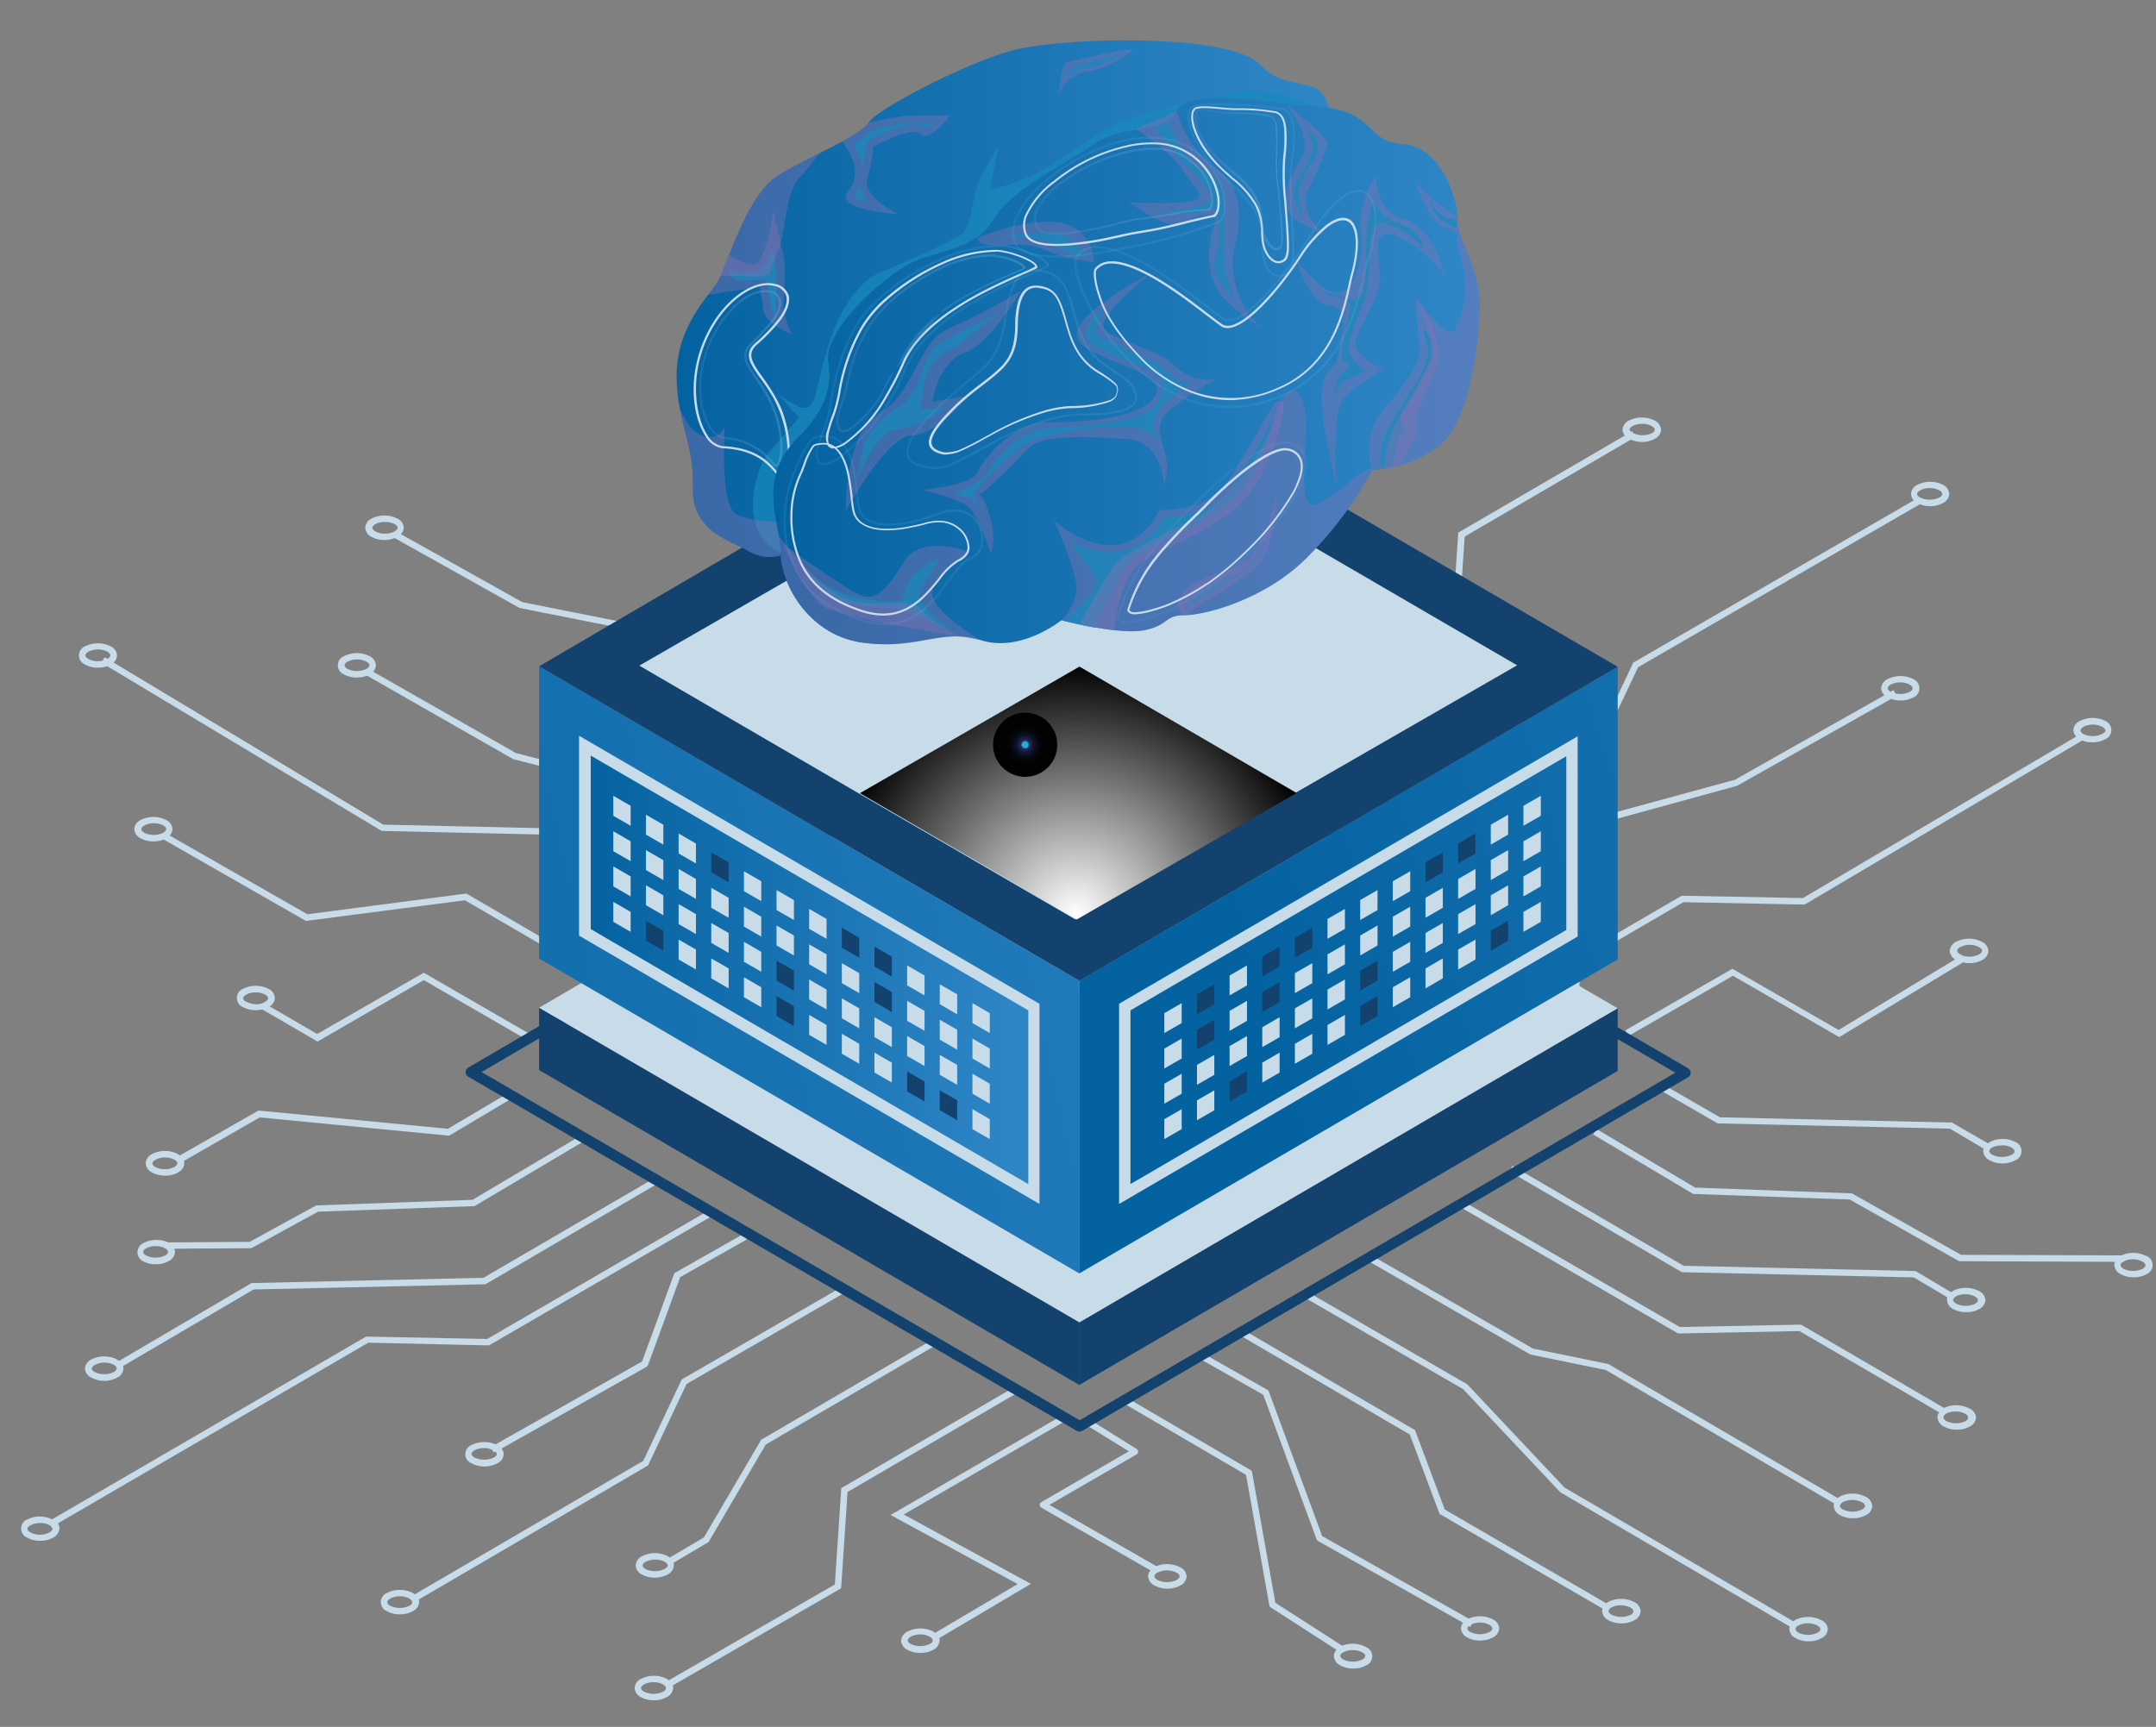 <svg xmlns="http://www.w3.org/2000/svg" xmlns:xlink="http://www.w3.org/1999/xlink" viewBox="0 0 335.78 269.01"><rect x="0" y="0" width="335.78" height="269.01" fill="#808080" stroke="none"/><defs><style>.cls-1{isolation:isolate;}.cls-2{fill:#c8dbe9;}.cls-3{fill:#13426f;}.cls-4{fill:url(#linear-gradient);}.cls-5{fill:url(#linear-gradient-2);}.cls-6{fill:url(#linear-gradient-3);}.cls-7{mix-blend-mode:color-dodge;}.cls-8{fill:url(#radial-gradient);}.cls-9{fill:url(#linear-gradient-4);}.cls-10{fill:#188bbc;opacity:0.7;}.cls-10,.cls-11{mix-blend-mode:multiply;}.cls-11{fill:#8b71b2;opacity:0.4;}.cls-12,.cls-25{mix-blend-mode:screen;}.cls-13{opacity:0.26;fill:url(#linear-gradient-5);}.cls-14{fill:url(#linear-gradient-6);}.cls-15,.cls-17,.cls-21,.cls-23,.cls-24{opacity:0.13;}.cls-15{fill:url(#linear-gradient-7);}.cls-16,.cls-18,.cls-22{opacity:0.28;}.cls-16{fill:url(#linear-gradient-8);}.cls-17{fill:url(#linear-gradient-9);}.cls-18{fill:url(#linear-gradient-10);}.cls-19{opacity:0.16;fill:url(#linear-gradient-11);}.cls-20{opacity:0.09;fill:url(#linear-gradient-12);}.cls-21{fill:url(#linear-gradient-13);}.cls-22{fill:url(#linear-gradient-14);}.cls-23{fill:url(#linear-gradient-15);}.cls-24{fill:url(#linear-gradient-16);}.cls-25{fill:url(#radial-gradient-2);}</style><linearGradient id="linear-gradient" x1="194.99" y1="155.62" x2="392.53" y2="96.47" gradientUnits="userSpaceOnUse"><stop offset="0" stop-color="#0562a0"/><stop offset="1" stop-color="#3087c8"/></linearGradient><linearGradient id="linear-gradient-2" x1="-1.13" y1="179.59" x2="258.86" y2="121.31" xlink:href="#linear-gradient"/><linearGradient id="linear-gradient-3" x1="91.07" y1="151.08" x2="161" y2="151.08" xlink:href="#linear-gradient"/><radialGradient id="radial-gradient" cx="167.5" cy="142.34" r="39" gradientUnits="userSpaceOnUse"><stop offset="0" stop-color="#fff"/><stop offset="1"/></radialGradient><linearGradient id="linear-gradient-4" x1="105.37" y1="46.52" x2="207.9" y2="46.52" xlink:href="#linear-gradient"/><linearGradient id="linear-gradient-5" x1="108.88" y1="58.94" x2="121.84" y2="58.94" gradientUnits="userSpaceOnUse"><stop offset="0.03" stop-color="#5e86c4"/><stop offset="0.54" stop-color="#68aad3"/><stop offset="1" stop-color="#71cde2"/></linearGradient><linearGradient id="linear-gradient-6" x1="120.44" y1="57.86" x2="230.42" y2="57.86" xlink:href="#linear-gradient"/><linearGradient id="linear-gradient-7" x1="127.07" y1="55.31" x2="163.37" y2="55.31" gradientUnits="userSpaceOnUse"><stop offset="0.03" stop-color="#50c8eb"/><stop offset="1" stop-color="#71cde2"/></linearGradient><linearGradient id="linear-gradient-8" x1="130.25" y1="53.48" x2="159.77" y2="53.48" xlink:href="#linear-gradient-5"/><linearGradient id="linear-gradient-9" x1="184.97" y1="29.62" x2="201.67" y2="29.62" xlink:href="#linear-gradient-7"/><linearGradient id="linear-gradient-10" x1="186" y1="27.93" x2="199.93" y2="27.93" xlink:href="#linear-gradient-5"/><linearGradient id="linear-gradient-11" x1="141.15" y1="57.51" x2="177.09" y2="57.51" gradientUnits="userSpaceOnUse"><stop offset="0.03" stop-color="#53b5db"/><stop offset="1" stop-color="#6ccad3"/></linearGradient><linearGradient id="linear-gradient-12" x1="174.01" y1="82.96" x2="203.51" y2="82.96" xlink:href="#linear-gradient-7"/><linearGradient id="linear-gradient-13" x1="157.62" y1="30.71" x2="190.95" y2="30.71" xlink:href="#linear-gradient-7"/><linearGradient id="linear-gradient-14" x1="161.02" y1="29.79" x2="188.95" y2="29.79" xlink:href="#linear-gradient-5"/><linearGradient id="linear-gradient-15" x1="122.07" y1="82.58" x2="153.2" y2="82.58" xlink:href="#linear-gradient-7"/><linearGradient id="linear-gradient-16" x1="167.3" y1="46.57" x2="214.38" y2="46.57" xlink:href="#linear-gradient-7"/><radialGradient id="radial-gradient-2" cx="159.66" cy="116.01" r="5" gradientUnits="userSpaceOnUse"><stop offset="0.09" stop-color="#21aed3"/><stop offset="0.1" stop-color="#228db7"/><stop offset="0.13" stop-color="#252f67"/><stop offset="0.15" stop-color="#202959"/><stop offset="0.22" stop-color="#161c3e"/><stop offset="0.29" stop-color="#0e1227"/><stop offset="0.38" stop-color="#080a16"/><stop offset="0.48" stop-color="#04050a"/><stop offset="0.63" stop-color="#020203"/><stop offset="1" stop-color="#010101"/></radialGradient></defs><title>Big Data and AI</title><g class="cls-1"><g id="Layer_1" data-name="Layer 1"><path class="cls-2" d="M306.63,219.37a4.43,4.43,0,0,0-3.86-.05l-22.15-12.9a.71.71,0,0,0-.26-.07l-18.74.37L227.46,186.9l-.5.86,34.28,19.9a.5.5,0,0,0,.26.06l18.74-.37L302,220a1.45,1.45,0,0,0-.25.79,1.72,1.72,0,0,0,1,1.43,4.07,4.07,0,0,0,2,.49,4,4,0,0,0,2-.48,1.68,1.68,0,0,0,1-1.43A1.73,1.73,0,0,0,306.63,219.37Zm-.49,2a3.48,3.48,0,0,1-3,0c-.3-.18-.47-.38-.47-.57a.43.43,0,0,1,.12-.28l0,0,.08-.14a1.25,1.25,0,0,1,.22-.16,3,3,0,0,1,1.47-.34,3.12,3.12,0,0,1,1.49.34c.3.18.47.38.47.57S306.43,221.19,306.14,221.36Z"/><path class="cls-2" d="M308.13,201.08a4.46,4.46,0,0,0-3.95,0c-.11.07-.21.15-.3.22L298.33,198l-36.12-.82-26.64-15.56-.5.86,26.75,15.63.11.07,36.12.81,5.23,3.1a1.34,1.34,0,0,0-.06.4,1.73,1.73,0,0,0,1,1.44,4.07,4.07,0,0,0,2,.48,4,4,0,0,0,2-.48,1.69,1.69,0,0,0,1-1.42A1.73,1.73,0,0,0,308.13,201.08Zm-.48,2a3.48,3.48,0,0,1-3,0c-.3-.17-.47-.38-.47-.57a.36.36,0,0,1,0-.1l.13-.21a1.17,1.17,0,0,1,.31-.25,3,3,0,0,1,1.47-.34,3.05,3.05,0,0,1,1.48.35c.3.17.48.38.48.57S307.94,202.91,307.65,203.07Z"/><path class="cls-2" d="M334.21,195.64a4.43,4.43,0,0,0-3.8-.08l-25-.09-17-9.57L264,185l-15.36-9.13-.51.86,15.47,9.2.11.06,24.37.87L305,196.4l.11.07,24.29.09a1.21,1.21,0,0,0-.11.49,1.71,1.71,0,0,0,1,1.44,4.07,4.07,0,0,0,2,.48,4,4,0,0,0,2-.48,1.53,1.53,0,0,0,0-2.85Zm-.49,2a3.46,3.46,0,0,1-3,0c-.3-.17-.47-.38-.47-.57s.13-.33.36-.49h.19v-.11a3.09,3.09,0,0,1,1.38-.3,3.05,3.05,0,0,1,1.48.35c.3.17.47.38.47.57S334,197.46,333.72,197.63Z"/><path class="cls-2" d="M212.66,256.52a4.49,4.49,0,0,0-3.63-.16l-10.4-6.68L195,229.34a.5.5,0,0,0-.24-.34l-19.25-11.25-.5.86,19.05,11.14,3.63,20.32a.45.45,0,0,0,.22.33L208.15,257a1.45,1.45,0,0,0-.4,1,1.7,1.7,0,0,0,1,1.43,4,4,0,0,0,2,.49,4,4,0,0,0,2-.48,1.54,1.54,0,0,0,0-2.86Zm-.49,2a3.46,3.46,0,0,1-2.95,0c-.3-.18-.47-.38-.47-.57s.16-.39.46-.56a3.33,3.33,0,0,1,2.95,0c.3.17.47.38.47.56S212.46,258.34,212.17,258.51Z"/><path class="cls-2" d="M183.75,244.12a4.52,4.52,0,0,0-3.66-.15l-16.66-9.55L177,226.57a.5.5,0,0,0,.25-.43.5.5,0,0,0-.24-.43l-8-5-.52.85,7.32,4.52L162.18,234a.49.49,0,0,0,0,.86l17,9.77a1.41,1.41,0,0,0-.37.92,1.72,1.72,0,0,0,1,1.43,4.07,4.07,0,0,0,2,.49,4,4,0,0,0,2-.48,1.69,1.69,0,0,0,1-1.42A1.73,1.73,0,0,0,183.75,244.12Zm-.49,2a3.48,3.48,0,0,1-3,0c-.29-.17-.47-.38-.47-.57s.17-.39.46-.56a3.35,3.35,0,0,1,3,0c.3.17.47.38.47.57S183.55,245.94,183.26,246.11Z"/><path class="cls-2" d="M232.46,252.24a4.49,4.49,0,0,0-3.73-.1l-22.81-12.85-8.31-22.52a.51.51,0,0,0-.22-.26l-10.57-6-.49.86,10.41,5.9,8.31,22.52a.51.51,0,0,0,.22.26l22.6,12.74a1.39,1.39,0,0,0-.33.87,1.7,1.7,0,0,0,1,1.43,4.34,4.34,0,0,0,3.95,0,1.71,1.71,0,0,0,1-1.43A1.68,1.68,0,0,0,232.46,252.24Zm-.51,2a3.43,3.43,0,0,1-2.95,0c-.3-.17-.46-.37-.46-.56a.55.55,0,0,1,.21-.37l.23.13.24-.43a3.39,3.39,0,0,1,1.28-.25,3,3,0,0,1,1.46.35c.29.17.46.37.46.56S232.25,254.06,232,254.23Z"/><path class="cls-2" d="M254.48,249.54a4.45,4.45,0,0,0-4,0,2.18,2.18,0,0,0-.31.22l-25.16-14.61-4.63-12.37-26.9-15.71-.51.86,26.6,15.54,4.63,12.36,25.38,14.74a1.76,1.76,0,0,0-.06.39,1.73,1.73,0,0,0,1,1.44,4.07,4.07,0,0,0,2,.48,4,4,0,0,0,2-.48,1.66,1.66,0,0,0,1-1.42A1.73,1.73,0,0,0,254.48,249.54Zm-.49,2a3.48,3.48,0,0,1-3,0c-.3-.17-.47-.38-.47-.57a.29.29,0,0,1,0-.09l.13-.22a1.35,1.35,0,0,1,.31-.25,3,3,0,0,1,1.47-.34,3.12,3.12,0,0,1,1.49.35c.3.17.47.38.47.57S254.28,251.37,254,251.54Z"/><path class="cls-2" d="M267.57,175l36.12.82,5.24,3.1a1.32,1.32,0,0,0-.06.39,1.71,1.71,0,0,0,1,1.44,4.34,4.34,0,0,0,4,0,1.54,1.54,0,0,0,0-2.86,4.4,4.4,0,0,0-3.95,0,2.44,2.44,0,0,0-.31.22L304,174.87l-36.13-.82-8.66-5-.5.86,8.77,5.07Zm44.22,3.41a3.07,3.07,0,0,1,1.49.35c.3.18.47.38.47.57s-.16.39-.46.56a3.5,3.5,0,0,1-3,0c-.3-.18-.47-.39-.47-.58a.44.44,0,0,1,0-.1l.12-.2a1,1,0,0,1,.32-.25A3,3,0,0,1,311.79,178.45Z"/><path class="cls-2" d="M290.51,233.14a4.42,4.42,0,0,0-4,0l-.31.22-35.7-20.87-11.78-2.42-24.85-14.35-.5.87L238.33,211l11.77,2.42,35.55,20.78a1.32,1.32,0,0,0-.06.39,1.73,1.73,0,0,0,1,1.44,4.07,4.07,0,0,0,2,.48,4,4,0,0,0,2-.48,1.69,1.69,0,0,0,1-1.42A1.73,1.73,0,0,0,290.51,233.14Zm-.49,2a3.48,3.48,0,0,1-3,0c-.3-.17-.47-.38-.47-.57a.29.29,0,0,1,0-.09l.13-.22a1.68,1.68,0,0,1,.31-.25,3.35,3.35,0,0,1,3,0,.82.82,0,0,1,.47.57C290.48,234.76,290.31,235,290,235.13Z"/><path class="cls-2" d="M283.56,252.34a4.46,4.46,0,0,0-3.95,0c-.12.07-.21.15-.31.22l-35.64-20.83-15.14-16.08-25-14.47-.5.86,24.85,14.35L243,232.46l35.73,20.91a1.23,1.23,0,0,0-.06.39,1.7,1.7,0,0,0,1,1.43,4,4,0,0,0,2,.49,4,4,0,0,0,2-.48,1.68,1.68,0,0,0,1-1.43A1.7,1.7,0,0,0,283.56,252.34Zm-.49,2a3.43,3.43,0,0,1-2.95,0c-.3-.17-.47-.37-.47-.56a.3.3,0,0,1,0-.1l.12-.21a1,1,0,0,1,.32-.25,3,3,0,0,1,1.47-.35,3.08,3.08,0,0,1,1.48.35c.3.18.47.38.47.57S283.36,254.16,283.07,254.33Z"/><path class="cls-2" d="M80.35,117.31,58.1,104.63a1.47,1.47,0,0,0,.44-1,1.67,1.67,0,0,0-1-1.42,4.4,4.4,0,0,0-3.95,0,1.53,1.53,0,0,0,0,2.85,4,4,0,0,0,2,.48,4.19,4.19,0,0,0,1.58-.29l22.75,13L99,123.13l23.14,14.54.53-.84-23.2-14.59ZM54.12,104.2c-.29-.17-.46-.37-.46-.56s.17-.4.47-.57a3.33,3.33,0,0,1,2.95,0c.3.17.46.38.46.56s-.17.4-.47.57A3.46,3.46,0,0,1,54.12,104.2Z"/><path class="cls-2" d="M100.42,97.6,81.34,93.8,62.44,83.21a1.52,1.52,0,0,0,.44-1,1.68,1.68,0,0,0-1-1.43,4.45,4.45,0,0,0-4,0,1.72,1.72,0,0,0-1,1.43,1.7,1.7,0,0,0,1,1.43,4,4,0,0,0,2,.48h0a4.29,4.29,0,0,0,1.59-.3L80.92,94.71,100,98.5l45.18,27.43.52-.86ZM59.92,83.13a3,3,0,0,1-1.47-.35c-.29-.17-.46-.37-.46-.56s.17-.39.47-.57A3.12,3.12,0,0,1,60,81.31a3,3,0,0,1,1.47.34c.29.17.46.37.46.56s-.17.39-.47.57a3.12,3.12,0,0,1-1.49.35Z"/><path class="cls-2" d="M72.47,139.21l-24.6,3.21L26.42,130.15a1.49,1.49,0,0,0,.44-1,1.66,1.66,0,0,0-1-1.42,4.43,4.43,0,0,0-3.95,0,1.71,1.71,0,0,0-1,1.44,1.69,1.69,0,0,0,1,1.42,4,4,0,0,0,2,.48h0a4.29,4.29,0,0,0,1.59-.29l22,12.6a.42.42,0,0,0,.31.06l24.6-3.2L95,153.39l.5-.86L72.79,139.28A.51.51,0,0,0,72.47,139.21Zm-50-9.49c-.3-.17-.46-.38-.46-.56s.17-.4.47-.57a3.05,3.05,0,0,1,1.48-.35,3,3,0,0,1,1.47.34c.29.17.46.37.46.56a.69.69,0,0,1-.35.49l0,0,0,.07-.05,0A3.5,3.5,0,0,1,22.44,129.72Z"/><path class="cls-2" d="M59.69,128.46l-42-25.25a1.54,1.54,0,0,0,.53-1.11,1.68,1.68,0,0,0-1-1.43,4.46,4.46,0,0,0-3.95,0,1.54,1.54,0,0,0,0,2.86,4,4,0,0,0,2,.48h0a4.31,4.31,0,0,0,1.42-.24l42.64,25.6.11.07,36.12.82,19.27,11.61.52-.86-19.5-11.74ZM15.23,103a3,3,0,0,1-1.47-.35c-.29-.17-.46-.37-.46-.56s.17-.39.47-.57a3.12,3.12,0,0,1,1.49-.35,3,3,0,0,1,1.46.35c.3.17.46.37.46.56s-.16.39-.45.56l-.43-.26-.32.53a3.08,3.08,0,0,1-.75.09Z"/><path class="cls-2" d="M49.4,161.07,42,156.77a1.63,1.63,0,0,0,.81-1.32,1.69,1.69,0,0,0-1-1.42,4.43,4.43,0,0,0-3.95,0,1.54,1.54,0,0,0,0,2.86,4.13,4.13,0,0,0,2,.47,4.64,4.64,0,0,0,1-.11l8.6,5L66,152.68,82.11,162l.5-.87L66,151.53Zm-11.07-5c-.29-.17-.45-.37-.46-.56s.18-.4.48-.57a3.05,3.05,0,0,1,1.48-.35,3,3,0,0,1,1.47.35c.29.16.46.37.46.55s-.17.4-.47.57a1.46,1.46,0,0,1-.36.16l0,0,0,.06a3.44,3.44,0,0,1-1,.16A3,3,0,0,1,38.33,156Z"/><path class="cls-2" d="M308.66,146.7a4.43,4.43,0,0,0-4,0,1.69,1.69,0,0,0-1,1.42,1.65,1.65,0,0,0,.83,1.33l-18.14,11-16.55-9.54-16.66,9.59.5.87L269.89,152l16.3,9.41.26.14,19.27-11.63a4.62,4.62,0,0,0,1,.11,4,4,0,0,0,2-.48,1.68,1.68,0,0,0,.95-1.42A1.71,1.71,0,0,0,308.66,146.7Zm-.48,2a3.58,3.58,0,0,1-2.53.17l0-.05,0,0a3,3,0,0,1-.36-.16c-.3-.17-.47-.38-.47-.57s.17-.39.46-.56a3.13,3.13,0,0,1,1.47-.34,3.05,3.05,0,0,1,1.48.35c.3.17.47.38.47.57S308.47,148.53,308.18,148.7Z"/><path class="cls-2" d="M327.91,112.32a4.4,4.4,0,0,0-4,0,1.69,1.69,0,0,0-1,1.42,1.51,1.51,0,0,0,.45,1l-42.57,25.16-18.73-.37a.71.71,0,0,0-.26.07l-22.75,13.25.5.86,22.63-13.17,18.73.37a.77.77,0,0,0,.27-.07l43.11-25.49a4.23,4.23,0,0,0,1.58.29,4,4,0,0,0,2-.48,1.54,1.54,0,0,0,0-2.85Zm-.48,2a3.45,3.45,0,0,1-3,0l-.06,0,0-.05h0a.68.68,0,0,1-.35-.49c0-.18.17-.39.46-.56a3.13,3.13,0,0,1,1.47-.34,3.05,3.05,0,0,1,1.48.35c.3.17.47.38.47.57S327.72,114.14,327.43,114.31Z"/><path class="cls-2" d="M255.13,103.93,299,78.55a4.23,4.23,0,0,0,1.58.3,4,4,0,0,0,2-.48,1.67,1.67,0,0,0,1-1.42,1.71,1.71,0,0,0-1-1.44,4.46,4.46,0,0,0-3.95,0,1.69,1.69,0,0,0-1,1.43,1.49,1.49,0,0,0,.44,1l-43.7,25.28-6,12.7L212,137.15l.5.87,36.6-21.4Zm43.95-27.56a3,3,0,0,1,1.46-.34,3,3,0,0,1,1.49.35c.3.17.47.38.47.57s-.17.39-.46.55a3.46,3.46,0,0,1-3,0c-.3-.17-.47-.38-.47-.57S298.78,76.54,299.08,76.37Z"/><path class="cls-2" d="M270.52,122.42l24-13.54a4.56,4.56,0,0,0,1.46.24,4.13,4.13,0,0,0,2-.47,1.55,1.55,0,0,0,0-2.86,4.43,4.43,0,0,0-4,0,1.69,1.69,0,0,0-1,1.42,1.55,1.55,0,0,0,.51,1.09L270.2,121.47,238.89,130l-19.51,11.33.5.86L239.22,131ZM294,107.2c0-.18.17-.39.46-.55a3,3,0,0,1,1.47-.35,3.05,3.05,0,0,1,1.48.35c.3.17.47.38.47.57s-.16.39-.45.56a3.54,3.54,0,0,1-2.24.25l-.3-.53-.44.26C294.16,107.59,294,107.39,294,107.2Z"/><path class="cls-2" d="M227.11,98.59l1-15L254,68.48a4.26,4.26,0,0,0,3.7-.11,1.69,1.69,0,0,0,1-1.42,1.73,1.73,0,0,0-1-1.44,4.48,4.48,0,0,0-4,0,1.69,1.69,0,0,0-1,1.43,1.39,1.39,0,0,0,.36.9l-25.72,15-.23.14-1,15-39.46,23.2.5.86,39.69-23.33Zm26.67-31.66c0-.19.17-.39.46-.56a3.35,3.35,0,0,1,3,0c.29.17.47.38.47.57s-.17.39-.46.55a3.48,3.48,0,0,1-2.86,0l-.18-.31-.16.09A.58.58,0,0,1,253.78,66.93Z"/><path class="cls-2" d="M105,198.4l-5,13.69L77.18,225a4.48,4.48,0,0,0-3.74.1,1.53,1.53,0,0,0,0,2.85,4.28,4.28,0,0,0,4,0,1.66,1.66,0,0,0,1-1.42,1.44,1.44,0,0,0-.33-.88l22.6-12.74a.51.51,0,0,0,.22-.26l5-13.7,10.4-5.89-.49-.87-10.56,6A.51.51,0,0,0,105,198.4ZM77.37,226.49c0,.18-.17.39-.46.56a3.52,3.52,0,0,1-3,0c-.3-.17-.47-.38-.47-.57s.17-.39.46-.56a3,3,0,0,1,1.47-.34,3.16,3.16,0,0,1,1.27.25l.24.42.23-.13A.53.53,0,0,1,77.37,226.49Z"/><path class="cls-2" d="M100.93,228.28l6-12.69,24.78-14.31-.5-.86L106.32,214.8l-.14.08-6,12.69L64.59,248.36c-.1-.07-.19-.15-.31-.22a4.46,4.46,0,0,0-4,0,1.54,1.54,0,0,0,0,2.86,4,4,0,0,0,2,.48,4.07,4.07,0,0,0,2-.49,1.7,1.7,0,0,0,1-1.43,1.23,1.23,0,0,0-.06-.39ZM63.77,250.14a3.48,3.48,0,0,1-3,0,.78.78,0,0,1-.46-.55c0-.19.18-.4.48-.57a3,3,0,0,1,1.48-.35,3,3,0,0,1,1.47.34,1.35,1.35,0,0,1,.31.25l.13.21a.44.44,0,0,1,0,.1C64.24,249.76,64.07,250,63.77,250.14Z"/><path class="cls-2" d="M76,209.58a.5.5,0,0,0,.26-.06l34.29-19.9-.5-.86L75.88,208.58l-18.73-.37a.63.63,0,0,0-.26.07L8.11,236.68a4.44,4.44,0,0,0-3.85,0,1.54,1.54,0,0,0,0,2.86,4.13,4.13,0,0,0,2,.48,4.07,4.07,0,0,0,2-.49,1.72,1.72,0,0,0,1-1.43,1.45,1.45,0,0,0-.25-.79l48.35-28.15ZM8.17,238.15c0,.19-.17.39-.47.57a3.12,3.12,0,0,1-1.49.35,3.16,3.16,0,0,1-1.47-.35c-.29-.17-.45-.37-.46-.56s.18-.39.48-.56a3,3,0,0,1,1.48-.35,3,3,0,0,1,1.47.34,1,1,0,0,1,.22.16l.08.14,0,0A.43.43,0,0,1,8.17,238.15Z"/><path class="cls-2" d="M14.27,214.62a4.26,4.26,0,0,0,3.95,0,1.7,1.7,0,0,0,1-1.43,1.32,1.32,0,0,0-.06-.39l20.33-11.93,36.12-.81,26.86-15.7-.5-.86L75.3,199.05l-36.12.82L18.54,212a3.55,3.55,0,0,0-.31-.23,4.46,4.46,0,0,0-4,0,1.71,1.71,0,0,0-1,1.44A1.69,1.69,0,0,0,14.27,214.62Zm.51-2a3,3,0,0,1,1.48-.35,3,3,0,0,1,1.47.34,1.17,1.17,0,0,1,.31.25l.13.21a.36.36,0,0,1,0,.1c0,.19-.17.4-.47.57a3.46,3.46,0,0,1-2.95,0c-.3-.16-.46-.37-.46-.55S14.48,212.8,14.78,212.63Z"/><path class="cls-2" d="M22.26,196.46a4,4,0,0,0,2,.48,4.07,4.07,0,0,0,2-.48,1.71,1.71,0,0,0,1-1.44,1.45,1.45,0,0,0-.11-.5l12-.08,10.38-5.69,24.24-.86h.12l17.41-10.33-.51-.86-17.19,10.2-24.23.87h-.12l-10.36,5.68-12.69.09a4.47,4.47,0,0,0-3.8.07,1.71,1.71,0,0,0-1,1.44A1.67,1.67,0,0,0,22.26,196.46Zm.51-2a3.05,3.05,0,0,1,1.48-.35,3.09,3.09,0,0,1,1.38.3v.11h.19c.22.16.36.33.36.49s-.17.4-.47.57a3.46,3.46,0,0,1-2.95,0c-.3-.17-.46-.37-.46-.56S22.47,194.64,22.77,194.47Z"/><path class="cls-2" d="M118.55,224.28l-8.92,15.21-5.32,3.15c-.1-.07-.19-.15-.31-.22a4.46,4.46,0,0,0-4,0,1.71,1.71,0,0,0-1,1.44,1.69,1.69,0,0,0,1,1.42,4.26,4.26,0,0,0,3.95,0,1.7,1.7,0,0,0,1-1.43,1.34,1.34,0,0,0-.06-.4l5.46-3.23,8.92-15.2,26.64-15.56-.51-.87-26.75,15.63Zm-15.06,20.14a3.46,3.46,0,0,1-2.95,0c-.29-.16-.46-.37-.46-.55s.17-.4.47-.57a3.33,3.33,0,0,1,3,0,1.23,1.23,0,0,1,.32.25l.12.21a.3.3,0,0,1,0,.1C104,244,103.79,244.25,103.49,244.42Z"/><path class="cls-2" d="M23.71,182.66a4.13,4.13,0,0,0,2,.48,4.07,4.07,0,0,0,2-.49,1.72,1.72,0,0,0,1-1.43,1.21,1.21,0,0,0-.06-.38l11.8-6.77,29.36,2.83.16,0,10.43-6.2-.5-.86-10.15,6-29.37-2.83h-.15L28,180a2.49,2.49,0,0,0-.31-.23,4.42,4.42,0,0,0-4,0,1.74,1.74,0,0,0-1,1.43A1.69,1.69,0,0,0,23.71,182.66Zm.51-2a3.12,3.12,0,0,1,1.49-.35,3,3,0,0,1,1.47.35,1,1,0,0,1,.31.25l.13.21a.44.44,0,0,1,0,.1c0,.19-.17.39-.47.57a3.12,3.12,0,0,1-1.49.35,3.16,3.16,0,0,1-1.47-.35c-.29-.17-.46-.37-.46-.56S23.93,180.84,24.22,180.66Z"/><path class="cls-2" d="M158,216.06l-26.75,15.63-.23.13-1,15-25.86,14.93a2.62,2.62,0,0,0-.32-.23,4.46,4.46,0,0,0-4,0,1.71,1.71,0,0,0-1,1.44,1.69,1.69,0,0,0,1,1.42,4,4,0,0,0,2,.48h0a4,4,0,0,0,2-.49,1.7,1.7,0,0,0,1-1.43,1.32,1.32,0,0,0-.06-.39L131,247.42l1-15,26.52-15.49Zm-54.71,47.46a3.46,3.46,0,0,1-3,0c-.29-.17-.46-.37-.46-.55s.17-.4.47-.57a3,3,0,0,1,1.49-.35,3,3,0,0,1,1.46.34,1.23,1.23,0,0,1,.32.25l.12.22a.29.29,0,0,1,0,.09C103.76,263.14,103.59,263.35,103.29,263.52Z"/><path class="cls-2" d="M140.75,235.92,166.53,221l-.5-.86L138.7,236l19.79,10.76-12.85,7.6a2.28,2.28,0,0,0-.3-.21,4.45,4.45,0,0,0-4,0,1.73,1.73,0,0,0-1,1.44,1.69,1.69,0,0,0,1,1.42,4,4,0,0,0,2,.48,4.07,4.07,0,0,0,2-.48,1.73,1.73,0,0,0,1-1.44,1.23,1.23,0,0,0-.06-.39l14.27-8.45Zm4.08,20.17a3.52,3.52,0,0,1-3,0c-.29-.17-.46-.38-.46-.56s.18-.4.47-.57a3.12,3.12,0,0,1,1.49-.35,3,3,0,0,1,1.47.34,1.17,1.17,0,0,1,.31.25l.13.21a.36.36,0,0,1,0,.1C145.3,255.71,145.13,255.92,144.83,256.09Z"/><path class="cls-3" d="M168.1,223a.81.81,0,0,1-.41-.11L72.92,167.72a.81.81,0,0,1-.41-.7.84.84,0,0,1,.41-.71l94.29-55.14a.82.82,0,0,1,.83,0l94.86,55.24a.84.84,0,0,1,.41.71.79.79,0,0,1-.41.7l-94.39,55.09A.87.87,0,0,1,168.1,223ZM75,167l93.15,54.24,92.77-54.14-93.24-54.3Z"/><polygon class="cls-3" points="168.07 205.99 168.07 215.75 251.94 166.83 251.94 157.07 168.07 205.99"/><polygon class="cls-3" points="168.11 205.99 168.11 215.75 83.96 166.69 83.96 156.98 168.11 205.99"/><polygon class="cls-2" points="83.96 156.98 168.11 205.99 251.94 157.07 167.69 108.01 83.96 156.98"/><polygon class="cls-2" points="168.06 188.66 168.06 202.38 245.99 156.93 245.99 143.21 168.06 188.66"/><polygon class="cls-4" points="168.07 152.79 168.07 198.38 251.94 149.46 251.94 103.87 168.07 152.79"/><path class="cls-2" d="M174.29,187.55V156.36l71.42-41.66v31.19Zm1.77-30.16v27.06l67.88-39.58V117.8Z"/><polygon class="cls-5" points="168.11 152.79 168.11 198.38 83.96 149.32 83.96 103.79 168.11 152.79"/><polygon class="cls-6" points="91.07 145.24 91.07 116.16 161 156.88 161 186 91.07 145.24"/><path class="cls-2" d="M161.89,187.55l-71.71-41.8V114.61l71.71,41.76ZM92,144.73l68.15,39.73V157.39L92,117.7Z"/><polygon class="cls-2" points="151.45 159.37 154.15 160.93 154.15 157.83 151.45 156.26 151.45 159.37"/><polygon class="cls-2" points="146.36 156.43 149.07 158 149.07 154.89 146.36 153.33 146.36 156.43"/><polygon class="cls-2" points="141.28 153.5 143.99 155.06 143.99 151.96 141.28 150.39 141.28 153.5"/><polygon class="cls-3" points="136.19 150.56 138.9 152.13 138.9 149.02 136.19 147.46 136.19 150.56"/><polygon class="cls-3" points="131.11 147.63 133.82 149.19 133.82 146.08 131.11 144.52 131.11 147.63"/><polygon class="cls-2" points="126.02 144.69 128.73 146.25 128.73 143.15 126.02 141.59 126.02 144.69"/><polygon class="cls-2" points="120.94 141.76 123.65 143.32 123.65 140.21 120.94 138.65 120.94 141.76"/><polygon class="cls-2" points="115.86 138.82 118.56 140.38 118.56 137.28 115.86 135.72 115.86 138.82"/><polygon class="cls-3" points="110.77 135.88 113.48 137.45 113.48 134.34 110.77 132.78 110.77 135.88"/><polygon class="cls-2" points="105.69 132.95 108.39 134.51 108.39 131.41 105.69 129.84 105.69 132.95"/><polygon class="cls-2" points="100.6 130.01 103.31 131.58 103.31 128.47 100.6 126.91 100.6 130.01"/><polygon class="cls-2" points="95.52 127.08 98.22 128.64 98.22 125.53 95.52 123.97 95.52 127.08"/><polygon class="cls-2" points="151.45 164.89 154.15 166.45 154.15 163.35 151.45 161.78 151.45 164.89"/><polygon class="cls-2" points="146.36 161.95 149.07 163.52 149.07 160.41 146.36 158.85 146.36 161.95"/><polygon class="cls-2" points="141.28 159.02 143.99 160.58 143.99 157.47 141.28 155.91 141.28 159.02"/><polygon class="cls-3" points="136.19 156.08 138.9 157.65 138.9 154.54 136.19 152.98 136.19 156.08"/><polygon class="cls-2" points="131.11 153.15 133.82 154.71 133.82 151.6 131.11 150.04 131.11 153.15"/><polygon class="cls-2" points="126.02 150.21 128.73 151.78 128.73 148.67 126.02 147.11 126.02 150.21"/><polygon class="cls-2" points="120.94 147.28 123.65 148.84 123.65 145.73 120.94 144.17 120.94 147.28"/><polygon class="cls-2" points="115.86 144.34 118.56 145.9 118.56 142.8 115.86 141.24 115.86 144.34"/><polygon class="cls-2" points="110.77 141.41 113.48 142.97 113.48 139.86 110.77 138.3 110.77 141.41"/><polygon class="cls-2" points="105.69 138.47 108.39 140.03 108.39 136.93 105.69 135.36 105.69 138.47"/><polygon class="cls-2" points="100.6 135.53 103.31 137.1 103.31 133.99 100.6 132.43 100.6 135.53"/><polygon class="cls-2" points="95.52 132.6 98.22 134.16 98.22 131.06 95.52 129.49 95.52 132.6"/><polygon class="cls-2" points="151.45 170.37 154.15 171.93 154.15 168.82 151.45 167.26 151.45 170.37"/><polygon class="cls-2" points="146.36 167.43 149.07 168.99 149.07 165.89 146.36 164.33 146.36 167.43"/><polygon class="cls-2" points="141.28 164.5 143.99 166.06 143.99 162.95 141.28 161.39 141.28 164.5"/><polygon class="cls-2" points="136.19 161.56 138.9 163.12 138.9 160.02 136.19 158.46 136.19 161.56"/><polygon class="cls-2" points="131.11 158.63 133.82 160.19 133.82 157.08 131.11 155.52 131.11 158.63"/><polygon class="cls-2" points="126.02 155.69 128.73 157.25 128.73 154.15 126.02 152.58 126.02 155.69"/><polygon class="cls-3" points="120.94 152.75 123.65 154.32 123.65 151.21 120.94 149.65 120.94 152.75"/><polygon class="cls-2" points="115.86 149.82 118.56 151.38 118.56 148.28 115.86 146.71 115.86 149.82"/><polygon class="cls-2" points="110.77 146.88 113.48 148.44 113.48 145.34 110.77 143.78 110.77 146.88"/><polygon class="cls-2" points="105.69 143.95 108.39 145.51 108.39 142.4 105.69 140.84 105.69 143.95"/><polygon class="cls-2" points="100.6 141.01 103.31 142.57 103.31 139.47 100.6 137.91 100.6 141.01"/><polygon class="cls-2" points="95.52 138.08 98.22 139.64 98.22 136.53 95.52 134.97 95.52 138.08"/><polygon class="cls-2" points="151.45 175.89 154.15 177.45 154.15 174.34 151.45 172.78 151.45 175.89"/><polygon class="cls-3" points="146.36 172.95 149.07 174.51 149.07 171.41 146.36 169.85 146.36 172.95"/><polygon class="cls-3" points="141.28 170.02 143.99 171.58 143.99 168.47 141.28 166.91 141.28 170.02"/><polygon class="cls-2" points="136.19 167.08 138.9 168.64 138.9 165.54 136.19 163.97 136.19 167.08"/><polygon class="cls-2" points="131.11 164.15 133.82 165.71 133.82 162.6 131.11 161.04 131.11 164.15"/><polygon class="cls-2" points="126.02 161.21 128.73 162.77 128.73 159.67 126.02 158.1 126.02 161.21"/><polygon class="cls-3" points="120.94 158.27 123.65 159.84 123.65 156.73 120.94 155.17 120.94 158.27"/><polygon class="cls-2" points="115.86 155.34 118.56 156.9 118.56 153.79 115.86 152.23 115.86 155.34"/><polygon class="cls-2" points="110.77 152.4 113.48 153.97 113.48 150.86 110.77 149.3 110.77 152.4"/><polygon class="cls-2" points="105.69 149.47 108.39 151.03 108.39 147.92 105.69 146.36 105.69 149.47"/><polygon class="cls-3" points="100.6 146.53 103.31 148.09 103.31 144.99 100.6 143.43 100.6 146.53"/><polygon class="cls-2" points="95.52 143.6 98.22 145.16 98.22 142.05 95.52 140.49 95.52 143.6"/><polygon class="cls-2" points="184.04 159.37 181.33 160.93 181.33 157.83 184.04 156.26 184.04 159.37"/><polygon class="cls-3" points="189.12 156.43 186.42 158 186.42 154.89 189.12 153.33 189.12 156.43"/><polygon class="cls-2" points="194.21 153.5 191.5 155.06 191.5 151.96 194.21 150.39 194.21 153.5"/><polygon class="cls-3" points="199.29 150.56 196.59 152.13 196.59 149.02 199.29 147.46 199.29 150.56"/><polygon class="cls-3" points="204.38 147.63 201.67 149.19 201.67 146.08 204.38 144.52 204.38 147.63"/><polygon class="cls-2" points="209.46 144.69 206.75 146.25 206.75 143.15 209.46 141.59 209.46 144.69"/><polygon class="cls-2" points="214.54 141.76 211.84 143.32 211.84 140.21 214.54 138.65 214.54 141.76"/><polygon class="cls-2" points="219.63 138.82 216.92 140.38 216.92 137.28 219.63 135.72 219.63 138.82"/><polygon class="cls-3" points="224.71 135.88 222.01 137.45 222.01 134.34 224.71 132.78 224.71 135.88"/><polygon class="cls-3" points="229.8 132.95 227.09 134.51 227.09 131.41 229.8 129.84 229.8 132.95"/><polygon class="cls-2" points="234.88 130.01 232.18 131.58 232.18 128.47 234.88 126.91 234.88 130.01"/><polygon class="cls-2" points="239.97 127.08 237.26 128.64 237.26 125.53 239.97 123.97 239.97 127.08"/><polygon class="cls-2" points="184.04 164.89 181.33 166.45 181.33 163.35 184.04 161.78 184.04 164.89"/><polygon class="cls-3" points="189.12 161.95 186.42 163.52 186.42 160.41 189.12 158.85 189.12 161.95"/><polygon class="cls-2" points="194.21 159.02 191.5 160.58 191.5 157.47 194.21 155.91 194.21 159.02"/><polygon class="cls-3" points="199.29 156.08 196.59 157.65 196.59 154.54 199.29 152.98 199.29 156.08"/><polygon class="cls-2" points="204.38 153.15 201.67 154.71 201.67 151.6 204.38 150.04 204.38 153.15"/><polygon class="cls-2" points="209.46 150.21 206.75 151.78 206.75 148.67 209.46 147.11 209.46 150.21"/><polygon class="cls-2" points="214.54 147.28 211.84 148.84 211.84 145.73 214.54 144.17 214.54 147.28"/><polygon class="cls-2" points="219.63 144.34 216.92 145.9 216.92 142.8 219.63 141.24 219.63 144.34"/><polygon class="cls-2" points="224.71 141.41 222.01 142.97 222.01 139.86 224.71 138.3 224.71 141.41"/><polygon class="cls-2" points="229.8 138.47 227.09 140.03 227.09 136.93 229.8 135.36 229.8 138.47"/><polygon class="cls-2" points="234.88 135.53 232.18 137.1 232.18 133.99 234.88 132.43 234.88 135.53"/><polygon class="cls-2" points="239.97 132.6 237.26 134.16 237.26 131.06 239.97 129.49 239.97 132.6"/><polygon class="cls-2" points="184.04 170.37 181.33 171.93 181.33 168.82 184.04 167.26 184.04 170.37"/><polygon class="cls-2" points="189.12 167.43 186.42 168.99 186.42 165.89 189.12 164.33 189.12 167.43"/><polygon class="cls-2" points="194.21 164.5 191.5 166.06 191.5 162.95 194.21 161.39 194.21 164.5"/><polygon class="cls-2" points="199.29 161.56 196.59 163.12 196.59 160.02 199.29 158.46 199.29 161.56"/><polygon class="cls-2" points="204.38 158.63 201.67 160.19 201.67 157.08 204.38 155.52 204.38 158.63"/><polygon class="cls-2" points="209.46 155.69 206.75 157.25 206.75 154.15 209.46 152.58 209.46 155.69"/><polygon class="cls-3" points="214.54 152.75 211.84 154.32 211.84 151.21 214.54 149.65 214.54 152.75"/><polygon class="cls-2" points="219.63 149.82 216.92 151.38 216.92 148.28 219.63 146.71 219.63 149.82"/><polygon class="cls-2" points="224.71 146.88 222.01 148.44 222.01 145.34 224.71 143.78 224.71 146.88"/><polygon class="cls-2" points="229.8 143.95 227.09 145.51 227.09 142.4 229.8 140.84 229.8 143.95"/><polygon class="cls-2" points="234.88 141.01 232.18 142.57 232.18 139.47 234.88 137.91 234.88 141.01"/><polygon class="cls-2" points="239.97 138.08 237.26 139.64 237.26 136.53 239.97 134.97 239.97 138.08"/><polygon class="cls-2" points="184.04 175.89 181.33 177.45 181.33 174.34 184.04 172.78 184.04 175.89"/><polygon class="cls-2" points="189.12 172.95 186.42 174.51 186.42 171.41 189.12 169.85 189.12 172.95"/><polygon class="cls-3" points="194.21 170.02 191.5 171.58 191.5 168.47 194.21 166.91 194.21 170.02"/><polygon class="cls-2" points="199.29 167.08 196.59 168.64 196.59 165.54 199.29 163.97 199.29 167.08"/><polygon class="cls-2" points="204.38 164.15 201.67 165.71 201.67 162.6 204.38 161.04 204.38 164.15"/><polygon class="cls-2" points="209.46 161.21 206.75 162.77 206.75 159.67 209.46 158.1 209.46 161.21"/><polygon class="cls-3" points="214.54 158.27 211.84 159.84 211.84 156.73 214.54 155.17 214.54 158.27"/><polygon class="cls-2" points="219.63 155.34 216.92 156.9 216.92 153.79 219.63 152.23 219.63 155.34"/><polygon class="cls-2" points="224.71 152.4 222.01 153.97 222.01 150.86 224.71 149.3 224.71 152.4"/><polygon class="cls-2" points="229.8 149.47 227.09 151.03 227.09 147.92 229.8 146.36 229.8 149.47"/><polygon class="cls-3" points="234.88 146.53 232.18 148.09 232.18 144.99 234.88 143.43 234.88 146.53"/><polygon class="cls-2" points="239.97 143.6 237.26 145.16 237.26 142.05 239.97 140.49 239.97 143.6"/><polygon class="cls-3" points="83.96 103.79 168.11 152.79 251.94 103.87 167.69 54.82 83.96 103.79"/><polygon class="cls-2" points="99.57 103.69 167.47 143.23 236.28 103.64 168.31 64.06 99.57 103.69"/><g class="cls-7"><polygon class="cls-8" points="133.92 123.56 167.7 143.23 201.93 123.53 168.12 103.84 133.92 123.56"/></g><path class="cls-9" d="M124.31,85.5c-3.37,1.53-5.27,1.76-8,.2s-8.59-2.93-8.39-9.77-2.44-10.05-2.54-17.18c-.1-7.58,4.69-12.3,6.25-14.64s4.49-13.67,9.57-16.79,12.69-6.05,14.05-8.2S150.47,9.75,157.89,7.8,191.27,5.06,196.16,10s9.56,1,10.93,7.22S212,43.68,178.3,60.88A577.94,577.94,0,0,1,124.31,85.5Z"/><path class="cls-10" d="M122.36,86.48c-8-2.94-4.69-13.47-2.74-15.82S124.5,65,124.5,65a11.67,11.67,0,0,1-2-2.15,7.8,7.8,0,0,0-2.54-2l4.49,2.54s1.57.78,2.35-1.17,2.58-16.45,10.3-19.77c4.59-2,12.34-5.22,13.13-6.39s1.36-4.69,1.75-6.45,3.52-6.83,3.52-6.83l-1.37,6.83a31.5,31.5,0,0,0,11.32-5.07c5.86-4.1,9.37-5.86,12.89-6.84a120,120,0,0,1,15.13-3.51c7.42-1,43.24,10-.1,36.9S135.05,91.16,122.36,86.48Z"/><path class="cls-11" d="M139.93,33.37s-5.66-2.73-4.88-5.46a29.43,29.43,0,0,0,1-5.08s6.06-3.32,7.42-1.95S147.93,18,147.93,18h-6.05a37.22,37.22,0,0,0-6.62,1.14s0,0,0,0c-.55.87-2.12,1.86-4.13,2.94,1,1.22,3.39,4.67,1,7.6C129.58,32.79,139.93,33.37,139.93,33.37Z"/><path class="cls-10" d="M135.28,31.54a5.13,5.13,0,0,1-2.37-1l.12-.17a6.08,6.08,0,0,0,.83-1.34A5.05,5.05,0,0,0,135.28,31.54Zm-1-5.33a8.87,8.87,0,0,0-1.44-3.76A12.1,12.1,0,0,0,136,20.14a31.87,31.87,0,0,1,5.93-1h3.47a3.61,3.61,0,0,1-1.18.84,2.6,2.6,0,0,0-1.78-.58c-2.43,0-6.48,2.18-6.93,2.42l-.55.31,0,.62A30.79,30.79,0,0,1,134.27,26.21Z"/><path class="cls-11" d="M117.48,41.18c-1.35.15-3.16-1-3.93-1.49a32,32,0,0,1-1.93,4.42c-.33.49-.8,1.1-1.34,1.8l8-1.21a20.59,20.59,0,0,1,.58,3.51c.2,2.15,4.49,3.91,4.49,3.91a13.63,13.63,0,0,1-1.36-4.3c0-1.56.58-6,0-8.2s-1.52-6.78-1.52-6.78S119.23,41,117.48,41.18Z"/><path class="cls-10" d="M121.05,49.45a2.42,2.42,0,0,1-1-1.34,21.2,21.2,0,0,0-.63-3.74l-.28-1s-6.09,1.37-5.53-1.32c1,.52,2.62.31,3.65.31l.39,0c.91-.1,1-.74,2.11-2.19,0,.06.57-1.67.59-1.61a33.78,33.78,0,0,1,.58,7.34c0,.78-.1,1.46-.1,1.93A6.64,6.64,0,0,0,121.05,49.45Z"/><path class="cls-11" d="M166.09,9.75c-.84.24-1.17,5.08-1.17,5.08a5.45,5.45,0,0,1,4.68-3.71,15,15,0,0,0,7-3.52A92.13,92.13,0,0,0,166.09,9.75Z"/><path class="cls-10" d="M165.79,12.32c.16-1,1.69-1.75,1.86-2,2.87-.8,4.7-1.44,6.77-1.8a12.83,12.83,0,0,1-4.9,2A6.47,6.47,0,0,0,165.79,12.32Z"/><path class="cls-11" d="M131.24,81.21s-14.64.87-16.89-1.37-1.46-13.57-1.46-13.57a2.49,2.49,0,0,1-3.52,1.56c-1.51-.59-2.54-2-3.53-4.33.77,4.22,2.22,7.32,2.07,12.43-.2,6.84,5.66,8.2,8.39,9.77s4.64,1.33,8-.2c1.19-.54,3.29-1.36,6.42-2.62Z"/><g class="cls-7"><g class="cls-12"><path class="cls-2" d="M121.73,74.42A.92.92,0,0,1,121,74c-2-2.71-4.6-4-8.56-4.18a3.69,3.69,0,0,1-2.55-1.86c-1.67-2.49-2.64-7.39-1.06-12.72,2-6.76,6.93-11,10.55-11.13a5.9,5.9,0,0,1,.6,0,5.62,5.62,0,0,1,.82.14,2.69,2.69,0,0,1,2,1.69c.33,1.1-.19,2.63-1.45,4.19a29.48,29.48,0,0,1-3.43,3.54,3.17,3.17,0,0,0-.6.65c-.81,1.25.12,2.56,1.4,4.37a30.49,30.49,0,0,1,2,3.07,17.89,17.89,0,0,1,1,2A19.36,19.36,0,0,1,123,69.64c.12,2.1-.2,3.93-.78,4.55A.68.68,0,0,1,121.73,74.42Zm-2.1-30h-.2c-3.51.16-8.31,4.28-10.27,10.9-1.53,5.2-.54,10.1,1,12.45a3.37,3.37,0,0,0,2.3,1.72c4.07.18,6.78,1.51,8.8,4.32.25.35.47.43.69.2.42-.45.82-2,.69-4.32a19,19,0,0,0-1.31-5.81,17.26,17.26,0,0,0-.94-2,30.38,30.38,0,0,0-2-3c-1.35-1.91-2.33-3.29-1.4-4.73a3.54,3.54,0,0,1,.66-.72,28,28,0,0,0,3.39-3.49c1.19-1.48,1.69-2.9,1.39-3.89a2.36,2.36,0,0,0-1.76-1.48,6,6,0,0,0-.76-.13Z"/><path class="cls-13" d="M120.83,72.68a.59.59,0,0,1-.41-.2,10,10,0,0,0-7.65-4.08,3.66,3.66,0,0,1-2.37-1.87c-1.26-2-2.24-6.05-.82-10.86,1.7-5.73,5.83-10.33,9.42-10.46a3.33,3.33,0,0,1,.55,0,4.52,4.52,0,0,1,.75.14,2,2,0,0,1,1.33,1.4c.24,1-.37,2.51-1.64,3.92s-2.42,2.58-3,3.2a2.9,2.9,0,0,0-.48.62c-.7,1.29.18,2.56,1.4,4.31.49.71,1.05,1.51,1.57,2.42.26.46.6,1.08.9,1.76a17.13,17.13,0,0,1,1.42,5.26c.19,1.92,0,3.65-.55,4.22A.53.53,0,0,1,120.83,72.68Zm-1.68-27.15H119c-3,.11-7.27,4-9.12,10.23-1.39,4.71-.45,8.65.78,10.6a3.38,3.38,0,0,0,2.13,1.72,10.26,10.26,0,0,1,7.86,4.18c.07.06.19.15.32,0,.38-.41.67-2,.47-4a17.11,17.11,0,0,0-1.39-5.16,19.27,19.27,0,0,0-.89-1.73c-.51-.89-1.06-1.69-1.56-2.4-1.23-1.77-2.21-3.17-1.42-4.64a3.11,3.11,0,0,1,.54-.69c.61-.63,1.82-1.87,3-3.2s1.78-2.69,1.56-3.63a1.65,1.65,0,0,0-1.11-1.16,4.46,4.46,0,0,0-.69-.13Z"/></g></g><path class="cls-11" d="M127.67,23.83c-2.2,1.12-4.53,2.29-6.48,3.49-4.51,2.77-7.32,12-9,15.67,1.56.06,3.76,0,4.74.1a8.67,8.67,0,0,0,2.93-.44s.44-1.47,1.46-4,1-8.64,3.22-11A33.57,33.57,0,0,0,127.67,23.83Z"/><path class="cls-14" d="M124.31,68.13c-6.63,6.62-2.73,13.27-2.73,18s4.29,12.88,12.88,14,12.11-2.34,18.35-.39,12.5-3.12,12.5-3.12,9,2.34,12.88,1.56,3.13-2.34,6.25-2.34,12.5-2.34,19.13-9A59.2,59.2,0,0,0,213.73,73.2a18.19,18.19,0,0,0,10.54-3.9c4.68-3.91,6.15-16.11,6.15-22S227,37.67,227,34.15s-2.73-11.32-8.59-11.71-3.9-5.08-13.27-5.86-20.31-2.73-21.87.78-8.59,2-12.89,5.08-12.88,7-15.61,11.71-8.2,4.69-12.5,6.64S128.21,51.33,129,56.41,127.43,65,124.31,68.13Z"/><path class="cls-11" d="M173.48,98.18a30.42,30.42,0,0,1,2-7.8c1.95-4.29,7-4.29,15.62-10.15,5.65-3.86,8-11.82,8.89-16.8a.85.85,0,0,0-1.57-.57c-2.13,3.75-5.36,9.35-7.32,12.29-3.12,4.69-10.54,4.3-10.54,4.3s-2.35,5.47-7.42,5.47-9-3.91-9-3.91,3.51,7.81,3.51,10.54-2.34,5.08-2.34,5.08A67.6,67.6,0,0,0,173.48,98.18Z"/><path class="cls-10" d="M170.77,97.8c-1.91-.27-3.75-.78-5.07-1.07.71-1.09,5-4.23,5-6s-2.9-3.91-3.87-6.4a13.36,13.36,0,0,0,6.31,1.72c4.65,0,7.24-3.83,8.14-5.46,2.15,0,8-.57,10.79-4.83,1.66-2.49,4.2-6.82,6.34-10.55-1.06,4.51-3.32,10.84-8,14a61.67,61.67,0,0,1-8.82,4.94c-3.42,1.63-5.9,2.81-7.21,5.7C173.44,92,171.13,95.61,170.77,97.8Z"/><path class="cls-11" d="M184.44,95.85s-2.63-1.66.59-4.3,7.9-2.34,10.25-5.56,3.51-8.79,3.51-8.79,0,9.08-3.81,11.72S184.44,95.85,184.44,95.85Z"/><path class="cls-10" d="M184.49,95.12c-.21-.2,1.56-2.17,2.5-2.94a14.62,14.62,0,0,1,4.63-2.24c2.11-.73,2.72-1.66,4.13-3.61a16.56,16.56,0,0,0,1.73-3.13c-.51,2.12-1.37,4.22-2.83,5.24C191.4,90.69,185.93,94.2,184.49,95.12Z"/><path class="cls-11" d="M214.68,73.14a19.54,19.54,0,0,0,3.1-.56c1.28-2,3.17-5,3-5.63-.29-.87-.58-2.34,2.35-8.2s-2.64-12.3-2.64-12.3.29,5.57.59,7.62-1.76,5.27-5.57,9.66a9.65,9.65,0,0,0-1.75,9.47l.88-.1Z"/><path class="cls-11" d="M208.16,75.74s-.88-11.42,1.17-13.76a24.29,24.29,0,0,1,6.15-4.4s-4.39-2-4.39-4.1,4.39-7.32,3.81-11.42-.88-7.32,3.8-4.68a17.07,17.07,0,0,1,6.45,5.85s-1.76-7.9-6.45-9.08-4.39-6.88-4.39-6.88-2.93,4.25-2.34,8.93-1.46,10-4.1,9.38-5.86-5-5.86-5,1.76,6.73,5,7,2,3.95,1.47,7.46S206,56.26,205.82,62C205.72,65.88,208.16,75.74,208.16,75.74Z"/><path class="cls-11" d="M227.39,36.4a7.61,7.61,0,0,1-.39-2.25c0-.11,0-.22,0-.34A16.74,16.74,0,0,1,224.42,32a42,42,0,0,1-4-3.66s1.91,5.71,4.1,6.88A22.58,22.58,0,0,0,227.39,36.4Z"/><path class="cls-11" d="M152.81,99.75s-7.61-4.39-7.61-7.32S151.06,86,151.06,86s-7.62-2.93-10.25,1.46-4.4,6.15-6.74,5.27-12-7.9-12-7.9,3.66,8.78,6.89,10a102.32,102.32,0,0,0,10.83,2.64Z"/><path class="cls-11" d="M131.73,79.55s-.29-12,5.27-15.23,5.86-11.13,10.83-13.18A93.67,93.67,0,0,0,159,45.28s-4.68,8.2-8.78,9.67-5,7.61-5,7.61l5.56-.88s-5,6.15-8.78,6.15S131.73,79.55,131.73,79.55Z"/><path class="cls-11" d="M143.73,76.32s7.62-.73,8.5-2.78,5.56-7.76,11.13-7.76,14.93-.58,16.69-4.39-11.13-5.27-12.3-8.79,11.42-10,11.42-10-7.61,6.15-7.32,8.2S180.05,54.07,183,57a7.16,7.16,0,0,0,6.44,2s-6.15,3.51-7.91,5.56-.58,3.52,0,6.44a7.75,7.75,0,0,1-.29,4.69s0-7-5.86-7.32-13.47-.88-15.52,1.76a67.39,67.39,0,0,1-7.32,7s.88.3,1.76,3.81,0,5.27,0,5.27-2.05-6.15-3.52-7.32S143.73,76.32,143.73,76.32Z"/><path class="cls-11" d="M198.21,52c-5.86-2.64-6.45-10.25-6.15-12.3s2.92-9.37-2.35-13.18a16.94,16.94,0,0,1-6.44-9.18l-6.44,2.74s5.56,3.51,7.61,6.73,4.1,4.4-.29,4.69a64.9,64.9,0,0,1-8.2,0s5.86,4.68,8.49,3.22,5.57-2.05,4.69.29-1.76,7.91,1.46,11.42A27.42,27.42,0,0,0,198.21,52Z"/><path class="cls-11" d="M152.23,37.08c.58,2.35,6.15,0,10.25,1.76a27.72,27.72,0,0,0,7.9,2s0-5.27-5.27-6.15S152.23,37.08,152.23,37.08Z"/><path class="cls-11" d="M200.26,16.29c1.46,1.76,4.39,5.86,2.05,9.08s-3.23,7.61.29,9.37l3.51,1.76s-4.1-3.81-2.34-7a45.9,45.9,0,0,0,2.93-6.74C207.28,21.27,200.26,16.29,200.26,16.29Z"/><path class="cls-10" d="M215.09,72.91a8.92,8.92,0,0,1,.78-5.37c1.37-2.93,4.49-7.32,5.37-9.08s1.47-3.71,1.08-4.59a11.65,11.65,0,0,1-.59-2.54s2.83,1.76.49,6.45-4.59,7-4,8.2a4.37,4.37,0,0,0,1,1.46s-1.17-.58-1.46,1.27a24.71,24.71,0,0,1-1,3.81Z"/><path class="cls-10" d="M207.48,62.27s.68-2.64,2.73-3.32,2.25-1.27,2.25-1.27-2.74-2-2.44-3.71,2.14-6.34,2.73-8.2.29-7.91,1-9.66,1.46-1.76,4-.49a12.23,12.23,0,0,1,3.9,3s-.19-2.53-3.41-3.61a7.7,7.7,0,0,1-4.4-3.51,19.68,19.68,0,0,0-1.07,7c0,4.49.2,8.2-2.05,8.2a12.47,12.47,0,0,1-5.08-1.37c.3,0,5,.68,4.69,2.73s-2.05,7.42-1.07,8.2,1.36.78.19,1.47S207.48,62.27,207.48,62.27Z"/><path class="cls-10" d="M222.61,31.52a7.06,7.06,0,0,0,1.95,2.83,11.71,11.71,0,0,0,2.25,1.17l.19-1.37a5.28,5.28,0,0,1-2.15-.48A12.26,12.26,0,0,1,222.61,31.52Z"/><path class="cls-10" d="M202.7,33.57s-2-3.32-.79-5.27,2.74-4.4,2.54-5.47a22.4,22.4,0,0,0-.68-2.54,3,3,0,0,1,1.07,4.1c-1.46,2.64-2.83,4.88-2.63,5.47S202.7,33.57,202.7,33.57Z"/><path class="cls-10" d="M182,19a26.68,26.68,0,0,0,3.32,6.06c1.85,2.24,4.88,1.56,5.27,5.46s-.1,7.52,0,10.06,2,6.34,2,6.34-4.1-3.9-3.42-5.85,1-6.84.3-8.11-1.56-.19-3.13.2-5.95,0-5.95,0a48.47,48.47,0,0,0,5.66-.88c1.07-.39,3.42-1,2.54-2.25s-3.81-4.1-5.47-5.95A44.08,44.08,0,0,1,180,19.9Z"/><path class="cls-10" d="M155,36.89s6.15-.39,8.69,1.17a19.21,19.21,0,0,0,5.66,2.15s-1.76-3.13-4.49-3.71S155,36.89,155,36.89Z"/><path class="cls-10" d="M133.39,74.86s2.93-7.71,6.34-8,7.62-3.32,7.62-3.32l-3.91.19s0-6.83,3.42-8.59,8.69-6.64,8.69-6.64-6.35,3.52-9.08,4.88-3.22,7.81-5.66,9.38-5.86,4-6.54,7.61S133.39,74.86,133.39,74.86Z"/><path class="cls-10" d="M125.29,88.62s3,4.2,6.15,5.18,8.29.68,10.25,1.66,6.93,2.93,6.93,2.93-6.35-4.2-5.37-6.15,3-5.08,3-5.08-3.12.88-4.29,2.93a13.3,13.3,0,0,0-1.47,3.51,27.85,27.85,0,0,1-8.2-.78A19.21,19.21,0,0,1,125.29,88.62Z"/><path class="cls-10" d="M148.71,76.81S153,75.35,154,73.4s5-6.64,9.77-6.74,14.64-1.17,16.2-3.51,2.15-4.4-2-6-9.08-3.22-8.78-5.27,3-4.39,3-4.39-2.44,4.29-.88,5,9.37,4.1,10.74,5.66a4.63,4.63,0,0,0,3.42,1.46s-3.91,2.64-5.18,4.49.1,6,.1,6-.19-3.52-4.78-3.61-13.08.68-16.69,3.22a43.17,43.17,0,0,0-7.33,7.22l1.57,4s-1.37-3.41-2.44-3.51A5.55,5.55,0,0,1,148.71,76.81Z"/><path class="cls-11" d="M213.73,73.2c-.88-1.07-5.27,4-8.64,5.32s-1.32-8.64-1.76-13.76-3.37-5.42-4.94.49-8.24,13.56-12.34,15.61-10.69,5-12.3,7a104,104,0,0,0-5.63,9.39c3,.63,7.57,1.41,10.07.91,3.91-.78,3.13-2.34,6.25-2.34s12.5-2.34,19.13-9A59.2,59.2,0,0,0,213.73,73.2Z"/><path class="cls-11" d="M217,66.66A20,20,0,0,0,215.51,73a17.83,17.83,0,0,0,8.76-3.74c4.68-3.91,6.15-16.11,6.15-22,0-4.64-2.14-8-3-10.93h0c-1.27.78.39,3.46.69,7.13s-.3,4.83-1.32,7.61-6.3-4.69-6.3-4.69,2.78,5.86,2.34,8.79S218,64.17,217,66.66Z"/><path class="cls-11" d="M149.68,99.18a19.56,19.56,0,0,1-6.38-4.41c-1.32-1.61-6-.19-10.55-1.17-3.62-.78-8.46-6.19-11.45-10.13a15.6,15.6,0,0,1,.28,2.62c0,4.68,4.29,12.88,12.88,14C141.52,101.11,145.15,98.91,149.68,99.18Z"/><g class="cls-7"><g class="cls-12"><path class="cls-15" d="M128.3,72.48a1.14,1.14,0,0,1-.93-.41,3.22,3.22,0,0,1-.09-2.61,22.58,22.58,0,0,1,1-2.93,23,23,0,0,0,.95-4,36.4,36.4,0,0,1,3.37-10.82,18.4,18.4,0,0,1,3.77-4.93,36.87,36.87,0,0,1,10.28-6.65,23.73,23.73,0,0,1,8.94-2l.84,0a13.64,13.64,0,0,1,3.18.8c.65.24,1.18.45,1.63.67.71.34,1.93,1,2.08,1.57a.43.43,0,0,1-.06.38l0,0a18.3,18.3,0,0,1-2.37,1.13c-1.94.84-4.85,2.1-7.85,3.76a45.26,45.26,0,0,0-4.63,2.89c-3.83,2.73-6.33,5.61-7.42,8.55a29.91,29.91,0,0,1-2.79,5.42,28.65,28.65,0,0,1-7.08,7.88A5.52,5.52,0,0,1,128.3,72.48Zm27.32-34a23.3,23.3,0,0,0-8.81,2,36.22,36.22,0,0,0-10.19,6.59,18,18,0,0,0-3.71,4.84,35.54,35.54,0,0,0-3.33,10.73,22.66,22.66,0,0,1-1,4,21.58,21.58,0,0,0-1,2.89,3,3,0,0,0,0,2.33c.46.59,1.69.25,3.29-.89a28.3,28.3,0,0,0,7-7.79,30.24,30.24,0,0,0,2.76-5.36c1.11-3,3.65-5.93,7.53-8.7a47,47,0,0,1,4.66-2.91c3-1.67,5.94-2.94,7.88-3.78A20.46,20.46,0,0,0,163,41.37a.14.14,0,0,0,0-.09c-.07-.25-.6-.74-1.91-1.36-.44-.21-1-.42-1.6-.65a13,13,0,0,0-3.09-.79Z"/><path class="cls-2" d="M129.83,69.86a1.07,1.07,0,0,1-.87-.38,3,3,0,0,1-.11-2.48,22.31,22.31,0,0,1,.88-2.65,23.29,23.29,0,0,0,.83-3.31,30.47,30.47,0,0,1,3.35-9.78,18.44,18.44,0,0,1,3.47-4.34,34.64,34.64,0,0,1,9.18-6,20.84,20.84,0,0,1,8.72-2,11.41,11.41,0,0,1,2.86.61,15.2,15.2,0,0,1,1.47.54c.64.29,2.13,1,1.92,1.64l0,.05,0,0c-.35.21-1.12.55-2.19,1-1.79.78-4.49,2-7.25,3.48a45.5,45.5,0,0,0-4.28,2.66c-3.52,2.5-5.87,5.12-7,7.8a46.4,46.4,0,0,1-2.58,5,22.41,22.41,0,0,1-6.41,7.37A3.76,3.76,0,0,1,129.83,69.86Zm25.11-30.64a21.22,21.22,0,0,0-8.25,2,34.13,34.13,0,0,0-9.09,6,18.23,18.23,0,0,0-3.41,4.26,30.15,30.15,0,0,0-3.31,9.68,24.44,24.44,0,0,1-.85,3.37,23.7,23.7,0,0,0-.87,2.6c-.33,1.35-.15,2,.06,2.21.37.47,1.24.3,2.37-.45a22.17,22.17,0,0,0,6.31-7.26,45.73,45.73,0,0,0,2.56-5c1.14-2.74,3.52-5.41,7.09-7.94A46.14,46.14,0,0,1,151.86,46c2.77-1.53,5.49-2.71,7.29-3.5,1-.43,1.71-.74,2.07-1,0-.2-.56-.67-1.74-1.19a14.59,14.59,0,0,0-1.44-.53,10.69,10.69,0,0,0-2.77-.59Z"/><path class="cls-16" d="M131.32,67.32a.94.94,0,0,1-.77-.35,3,3,0,0,1-.13-2.44c.18-.75.45-1.58.72-2.36a23.9,23.9,0,0,0,.69-2.63,25.19,25.19,0,0,1,3.37-8.78A19.3,19.3,0,0,1,138.36,47a33.27,33.27,0,0,1,8.07-5.39,19.27,19.27,0,0,1,7.66-2h.06a9.9,9.9,0,0,1,2.48.41,12.81,12.81,0,0,1,1.31.41c.29.12,1.73.72,1.81,1.3l0,.11-.1,0c-.39.21-1.08.51-1.94.89-1.66.72-4.18,1.82-6.72,3.23a40,40,0,0,0-3.93,2.43,19,19,0,0,0-6.54,7.05c-.49,1-1,2.06-1.63,3.16l-.75,1.4A17.48,17.48,0,0,1,132.44,67,2.37,2.37,0,0,1,131.32,67.32Zm15.57-19.1a44,44,0,0,1,4-2.46c2.56-1.41,5.08-2.51,6.75-3.24.77-.33,1.39-.6,1.79-.8a4.11,4.11,0,0,0-1.56-.95,13,13,0,0,0-1.28-.4,9.67,9.67,0,0,0-2.4-.4h-.05a19.09,19.09,0,0,0-7.53,1.94,33.11,33.11,0,0,0-8,5.34,18.69,18.69,0,0,0-3.11,3.69,24.78,24.78,0,0,0-3.32,8.67c-.24,1-.44,1.92-.7,2.67s-.54,1.59-.72,2.32a2.87,2.87,0,0,0,.07,2.17c.27.34.79.3,1.47-.09A17.27,17.27,0,0,0,137.88,60c.24-.48.5-1,.75-1.42"/></g><g class="cls-12"><path class="cls-17" d="M199.31,43.16a1.82,1.82,0,0,1-.65-.12c-1.44-.51-2.25-2.33-2.18-4.86a10.19,10.19,0,0,0-.81-4.59,14.39,14.39,0,0,0-3.91-4.66c-.53-.49-1.08-1-1.64-1.53l-.36-.35a20,20,0,0,1-2.21-2.64c-1.87-2.64-2.9-5.55-2.49-7.07a1.35,1.35,0,0,1,.72-.93,10.55,10.55,0,0,1,3.1-.34c.91,0,1.93.05,2.91.09.51,0,1,.05,1.55.06a53.82,53.82,0,0,1,6.43.61c1.07.28,1.69,1.36,1.85,3.22a17.94,17.94,0,0,1-.27,4.66,38.19,38.19,0,0,0-.08,7.81l.12,2c.12,2.17.24,4.23.18,5.75a4.43,4.43,0,0,1-.16,1,3,3,0,0,1-.31.76A2.17,2.17,0,0,1,199.31,43.16ZM188.88,16.39a10,10,0,0,0-3,.32,1.06,1.06,0,0,0-.53.72c-.38,1.4.65,4.26,2.44,6.79a19.46,19.46,0,0,0,2.18,2.6c.12.12.23.24.35.35.56.54,1.1,1,1.63,1.52a14.77,14.77,0,0,1,4,4.77,10.64,10.64,0,0,1,.83,4.73c-.07,2.38.67,4.08,2,4.55a1.76,1.76,0,0,0,2.06-.79,3.35,3.35,0,0,0,.27-.67,3.85,3.85,0,0,0,.15-1c.06-1.51-.06-3.56-.18-5.72L201,32.54a38.21,38.21,0,0,1,.09-7.89,17.67,17.67,0,0,0,.26-4.57c-.15-1.71-.69-2.7-1.59-2.94a52.39,52.39,0,0,0-6.38-.59l-1.56-.07C190.8,16.44,189.79,16.39,188.88,16.39Z"/><path class="cls-2" d="M199.1,41a1.59,1.59,0,0,1-.83-.24c-.55-.33-1.84-1.44-1.86-4.51a9.35,9.35,0,0,0-.89-4.12,14.05,14.05,0,0,0-3.72-4.26c-.46-.41-.94-.83-1.42-1.29l-.33-.31A20.94,20.94,0,0,1,188,24c-1.71-2.23-2.69-4.75-2.44-6.26a1.39,1.39,0,0,1,.55-1l0,0a4.85,4.85,0,0,1,1.47-.18c.67,0,1.43.07,2.24.14s1.83.17,2.75.17h.2a31.89,31.89,0,0,1,5.46.4l.52.08c1,.37,1.49,1.23,1.59,3a22.27,22.27,0,0,1-.16,4.22,38.67,38.67,0,0,0,.15,6.77l.15,2.12c.15,2,.29,3.89.26,5.31a5,5,0,0,1-.12.94,2.6,2.6,0,0,1-.26.71A1.58,1.58,0,0,1,199.1,41ZM186.24,17a1.1,1.1,0,0,0-.4.76c-.18,1.15.48,3.52,2.39,6a20.34,20.34,0,0,0,2,2.31l.33.3c.48.46,1,.88,1.42,1.29A14.43,14.43,0,0,1,195.81,32a9.7,9.7,0,0,1,.92,4.26c0,2.9,1.2,3.93,1.71,4.24a1.24,1.24,0,0,0,1.66-.34,2.21,2.21,0,0,0,.22-.6,5.29,5.29,0,0,0,.11-.88c0-1.4-.11-3.29-.26-5.28L200,31.31a37.54,37.54,0,0,1-.15-6.84,22.48,22.48,0,0,0,.16-4.16c-.11-1.88-.62-2.44-1.35-2.7l-.48-.07a31.61,31.61,0,0,0-5.42-.4h-.2c-.93,0-1.87-.09-2.78-.17s-1.55-.13-2.21-.13A4.88,4.88,0,0,0,186.24,17Z"/><path class="cls-18" d="M198.84,39a1.36,1.36,0,0,1-1-.44,6,6,0,0,1-1.54-4.14,8.54,8.54,0,0,0-1-3.66,13.89,13.89,0,0,0-3.56-3.9c-.38-.32-.77-.66-1.16-1l-.3-.27a20.07,20.07,0,0,1-1.94-2c-2.27-2.7-2.89-5.53-2-6.48l0,0h0a7.54,7.54,0,0,1,2.89.13,17.66,17.66,0,0,0,2.77.3h.13a31.61,31.61,0,0,1,4.87.28l.65.08h0c.75.36,1.25.75,1.3,2.75,0,1,0,2.32-.06,3.78a34,34,0,0,0,.3,5.16l.12,1.22.15,1.56c.16,1.82.32,3.54.33,4.84a5,5,0,0,1-.08.85,2.48,2.48,0,0,1-.2.65l0,0A1.08,1.08,0,0,1,198.84,39Zm-12.27-21.7c-.61.78-.13,3.41,2.07,6a20.61,20.61,0,0,0,1.91,2l.3.27,1.16,1a14,14,0,0,1,3.64,4,8.86,8.86,0,0,1,1,3.79,5.68,5.68,0,0,0,1.45,3.93.88.88,0,0,0,1.26.13,2.13,2.13,0,0,0,.16-.54,4.4,4.4,0,0,0,.07-.8c0-1.29-.16-3-.32-4.81l-.15-1.56L199,29.51a34.66,34.66,0,0,1-.3-5.22c.1-1.45.08-2.77,0-3.76,0-1.92-.5-2.16-1.08-2.44l-.63-.08a32.47,32.47,0,0,0-4.82-.28h-.14a18,18,0,0,1-2.82-.3A7.78,7.78,0,0,0,186.57,17.27Z"/></g><g class="cls-12"><path class="cls-19" d="M145.67,73.08h-.12c-2.46-.18-3.86-.81-4.28-1.93-.73-2,1.9-5,4.27-7.36,1.38-1.4,3.19-2.9,4.78-4.23.82-.69,1.6-1.34,2.19-1.86l.56-.51c2.39-2.17,3-5.29,3.5-8.57l.09-.49.05-.27c.54-3.08,1.47-5.92,4.51-5.92a5.76,5.76,0,0,1,.7.05l.52.08c2.41.48,3.4,1.88,4.14,3.85.31.8.54,1.67.8,2.59.82,3,1.75,6.39,5.38,8.61a20.7,20.7,0,0,1,3.13,2.27,3.92,3.92,0,0,1,1.17,2.16,1.82,1.82,0,0,1-.26,1.34,2.33,2.33,0,0,1-.71.65c-1.28.77-3.64,1.16-7,1.16h-.36a19.4,19.4,0,0,0-4.49.56,43,43,0,0,0-10.09,4.16l-1.68.91c-1.62.87-3.14,1.7-4.3,2.18A7.65,7.65,0,0,1,145.67,73.08Zm15.55-30.82c-2.81,0-3.67,2.72-4.2,5.65a2.33,2.33,0,0,1-.05.28c0,.15-.06.31-.08.47-.49,3.34-1.13,6.53-3.6,8.77l-.56.51c-.6.53-1.38,1.18-2.2,1.87-1.59,1.32-3.39,2.82-4.76,4.21-2.12,2.14-4.87,5.21-4.19,7,.36,1,1.7,1.55,4,1.72h.1a7.54,7.54,0,0,0,2.37-.55c1.13-.47,2.65-1.29,4.25-2.17l1.69-.91A43,43,0,0,1,164.14,65a19.66,19.66,0,0,1,4.57-.58h.36c3.32,0,5.63-.38,6.86-1.12a1.87,1.87,0,0,0,.6-.55,1.5,1.5,0,0,0,.21-1.12,3.63,3.63,0,0,0-1.07-2,20.75,20.75,0,0,0-3.08-2.22c-3.74-2.29-4.69-5.75-5.52-8.8-.26-.92-.49-1.78-.79-2.57-.73-1.91-1.63-3.19-3.9-3.64a4,4,0,0,0-.5-.08A5.14,5.14,0,0,0,161.22,42.26Z"/><path class="cls-2" d="M147.25,70.81H147c-1.31-.25-2.05-.73-2.27-1.45-.48-1.59,1.7-3.93,4.18-6.39a44.55,44.55,0,0,1,3.79-3.15c.87-.67,1.69-1.31,2.2-1.76l.47-.42c2-1.76,2.68-3.61,2.75-7.06a2.8,2.8,0,0,1,0-.4,1.64,1.64,0,0,1,0-.23c.14-2.35.62-5.46,3.16-5.46l.37,0,.46.07c2,.37,2.73,1.48,3.44,3.53.2.58.37,1.19.55,1.84.77,2.72,1.64,5.82,5,7.87a19,19,0,0,1,2.67,1.93l0,0a1.49,1.49,0,0,1,.22,1.54,1.37,1.37,0,0,1-.48.89,2.16,2.16,0,0,1-.66.42,18.84,18.84,0,0,1-6.21,1,17.48,17.48,0,0,0-3.86.65,40.64,40.64,0,0,0-8.52,3.64l-1.09.59a35.85,35.85,0,0,1-4,2A7.91,7.91,0,0,1,147.25,70.81Zm14.11-26c-1.73,0-2.63,1.63-2.84,5.14,0,.09,0,.17,0,.25s0,.25,0,.38c-.06,3-.55,5.22-2.86,7.29l-.47.42c-.51.46-1.34,1.1-2.21,1.78a44.42,44.42,0,0,0-3.77,3.12c-2.3,2.29-4.52,4.64-4.09,6.06.18.6.85,1,2,1.23h.18a7.92,7.92,0,0,0,1.92-.32,37.87,37.87,0,0,0,4-2l1.09-.59a41.1,41.1,0,0,1,8.59-3.68,18.57,18.57,0,0,1,3.93-.65,18.71,18.71,0,0,0,6.09-.93,2.46,2.46,0,0,0,.58-.37,1.09,1.09,0,0,0,.38-.71V61.2a1.16,1.16,0,0,0-.18-1.23A17.83,17.83,0,0,0,171,58.1c-3.47-2.13-4.36-5.28-5.15-8.07-.18-.64-.35-1.25-.55-1.81-.68-2-1.33-3-3.19-3.32l-.44-.07Z"/></g><g class="cls-12"><path class="cls-20" d="M175.58,97.13a1.74,1.74,0,0,1-1.33-.42,1,1,0,0,1-.23-.82,29.18,29.18,0,0,1,4.57-9.17l.42-.57a64,64,0,0,1,6.23-7.07l.39-.38L187,77.35a59.54,59.54,0,0,1,5.71-4.92c3.64-2.72,6.62-4,8.23-3.55a3.37,3.37,0,0,1,2.2,1.65c.59,1.12.5,2.67-.27,4.6-.14.38-.3.74-.47,1.09a42,42,0,0,1-7.75,10.13,45.45,45.45,0,0,1-4,3.58c-.94.74-1.91,1.45-2.91,2.12h0l-.07,0a38.28,38.28,0,0,1-6.75,3.65,21.73,21.73,0,0,1-2.15.77A11.64,11.64,0,0,1,175.58,97.13Zm24.61-28c-1.63,0-4.22,1.27-7.31,3.57a61.75,61.75,0,0,0-5.68,4.9c-.46.45-.91.91-1.34,1.35l-.39.38a63.36,63.36,0,0,0-6.2,7l-.42.57a29,29,0,0,0-4.52,9,.69.69,0,0,0,.16.55c.44.49,1.9.4,4.18-.29.67-.2,1.38-.45,2.12-.75a38.5,38.5,0,0,0,6.62-3.58h0l.09-.05c1-.66,2-1.39,2.94-2.14a44.81,44.81,0,0,0,4-3.56,41.54,41.54,0,0,0,7.69-10c.16-.34.32-.7.47-1.06q1.09-2.77.28-4.34a3.07,3.07,0,0,0-2-1.49A2.12,2.12,0,0,0,200.19,69.11Z"/><path class="cls-2" d="M176.78,95.7c-.7,0-1.1-.22-1.22-.68v0l0,0A25,25,0,0,1,180,86.62c.14-.17.27-.34.41-.5a76.44,76.44,0,0,1,6-6.28l1-1,.63-.64a66,66,0,0,1,5.18-4.69c3.34-2.69,6-4,7.43-3.65a2.69,2.69,0,0,1,2,1.54c.45,1,.28,2.41-.5,4.17-.15.33-.31.66-.47,1a41.33,41.33,0,0,1-7.24,9.19,46,46,0,0,1-3.65,3.29c-.86.69-1.74,1.35-2.64,2l-.07,0a33.12,33.12,0,0,1-6.2,3.35c-.69.27-1.35.5-2,.68A12.68,12.68,0,0,1,176.78,95.7Zm-.89-.72c.06.2.23.4.89.4a12.52,12.52,0,0,0,3-.59,18.09,18.09,0,0,0,2-.67,33.15,33.15,0,0,0,6.07-3.27h0l.09,0c.89-.61,1.8-1.28,2.67-2a47.13,47.13,0,0,0,3.62-3.27,41.15,41.15,0,0,0,7.18-9.11c.16-.3.32-.63.46-1,.75-1.66.92-3,.5-3.9a2.34,2.34,0,0,0-1.75-1.36c-1.3-.33-3.91,1-7.15,3.59a65.41,65.41,0,0,0-5.15,4.67c-.22.21-.43.43-.63.64l-1,1a77.41,77.41,0,0,0-6,6.25l-.4.5A24.65,24.65,0,0,0,175.89,95Z"/></g><g class="cls-12"><path class="cls-21" d="M164.56,40.13c-3.78,0-6-.78-6.64-2.32a4.76,4.76,0,0,1,0-3.37,15.73,15.73,0,0,1,4.71-6.22,29,29,0,0,1,13.11-6.62,18.3,18.3,0,0,1,3.94-.3,11.37,11.37,0,0,1,9.47,5.19,9.61,9.61,0,0,1,1.66,6.74,2.17,2.17,0,0,1-.87,1.46c-1.92.72-4.82,1.77-8.19,2.67-1.51.4-3.23.78-5.25,1.17l-1.65.33c-1,.21-2.1.42-3.17.6a49.31,49.31,0,0,1-5.18.61C165.84,40.11,165.17,40.13,164.56,40.13ZM179.1,21.61a18.31,18.31,0,0,0-3.28.31,28.58,28.58,0,0,0-13,6.55,15.22,15.22,0,0,0-4.61,6.07,4.44,4.44,0,0,0,0,3.15c.56,1.38,2.76,2.12,6.34,2.12.61,0,1.26,0,1.94-.07a46.22,46.22,0,0,0,5.15-.6c1.07-.18,2.13-.39,3.16-.6l1.65-.33c2-.38,3.73-.76,5.22-1.16,3.36-.9,6.26-1.94,8.14-2.65a1.93,1.93,0,0,0,.7-1.24,9.29,9.29,0,0,0-1.62-6.49,11,11,0,0,0-9.21-5.05Z"/><path class="cls-2" d="M164.52,38.31c-2.75,0-4.4-.58-4.89-1.72a3.9,3.9,0,0,1,0-3,13.87,13.87,0,0,1,4.47-5.4,27.83,27.83,0,0,1,12.29-5.74,16.44,16.44,0,0,1,3.47-.25,10.3,10.3,0,0,1,8.43,4.49c2,2.92,2.09,6.28.88,7.12l-.06,0c-1.42.26-2.86.62-4.38,1-1,.26-2.06.51-3.15.76-1.53.35-3.17.62-4.85.9-.77.13-1.63.32-2.53.53-.61.13-1.23.28-1.87.41-1.52.31-3.11.56-4.73.73A27.39,27.39,0,0,1,164.52,38.31Zm14.79-15.84a17.57,17.57,0,0,0-2.87.26,27.4,27.4,0,0,0-12.13,5.67,13.67,13.67,0,0,0-4.38,5.26,3.66,3.66,0,0,0,0,2.8c.44,1,2,1.53,4.6,1.53a27,27,0,0,0,3-.19c1.6-.17,3.18-.42,4.7-.73l1.86-.41c.91-.2,1.77-.4,2.55-.53,1.68-.27,3.31-.55,4.83-.89,1.09-.25,2.13-.51,3.14-.76,1.52-.38,2.95-.73,4.36-1,1-.7,1-3.77-1-6.65a10,10,0,0,0-8.18-4.35Z"/><path class="cls-22" d="M164.69,36.57c-1.88,0-3-.39-3.36-1.2a3.24,3.24,0,0,1,0-2.72,12.54,12.54,0,0,1,4.24-4.57A27.35,27.35,0,0,1,177,23.22a15.5,15.5,0,0,1,3-.2h0a9.24,9.24,0,0,1,7.35,3.8c1.71,2.4,1.93,5.25,1,6l0,0h-.05a33.74,33.74,0,0,0-5.91.69l-1,.17c-1.06.19-2.17.33-3.45.5l-1,.13a23.76,23.76,0,0,0-2.63.59l-1.35.35c-1.31.32-2.75.62-4.27.87A25.4,25.4,0,0,1,164.69,36.57Zm14.82-13.24a15.69,15.69,0,0,0-2.45.21,27,27,0,0,0-11.31,4.8,12.28,12.28,0,0,0-4.13,4.43,2.87,2.87,0,0,0,0,2.46c.51,1.09,2.9,1.31,7,.63,1.52-.25,3-.54,4.25-.86l1.35-.35a24,24,0,0,1,2.67-.6l1-.13c1.28-.17,2.38-.31,3.43-.49l1-.18a34.72,34.72,0,0,1,5.91-.7c.71-.66.59-3.22-1.07-5.55A8.93,8.93,0,0,0,180,23.34h-.51Z"/></g><g class="cls-12"><path class="cls-23" d="M137.86,97.36A12.7,12.7,0,0,1,134,96.7c-5.82-1.9-9.43-5.12-11.05-9.84a17.76,17.76,0,0,1-.88-6.64,19.86,19.86,0,0,1,1.65-7.1,17.05,17.05,0,0,1,2.52-4.69,2.27,2.27,0,0,1,1.08-.55c2.94-.45,4.8,1.07,5.66,4.63a30.81,30.81,0,0,1,.62,4.16c0,.4.07.78.12,1.12a9,9,0,0,0,.23,1.39c.43,1.54,2,2.39,4.49,2.39a18.56,18.56,0,0,0,5.2-.89c.67-.2,1.5-.44,2.33-.76,2.53-1,4.71-.62,6,.93a5,5,0,0,1,1.11,3.85,3,3,0,0,1-2,2.45c-1.05.39-2.05,1.76-3.22,3.35C145.7,93.56,142.92,97.36,137.86,97.36Zm-9.58-29.23a5.81,5.81,0,0,0-.9.07,1.91,1.91,0,0,0-.9.47A17.37,17.37,0,0,0,124,73.25a19.72,19.72,0,0,0-1.62,7,17.33,17.33,0,0,0,.87,6.52c1.58,4.62,5.12,7.77,10.84,9.64a12,12,0,0,0,3.74.64c4.9,0,7.62-3.72,9.81-6.72,1.2-1.63,2.23-3,3.36-3.46a2.68,2.68,0,0,0,1.8-2.2,4.65,4.65,0,0,0-1-3.59c-1.24-1.45-3.28-1.76-5.68-.84-.85.32-1.68.57-2.35.77a18.94,18.94,0,0,1-5.3.9c-2.63,0-4.33-.93-4.8-2.62a9.58,9.58,0,0,1-.24-1.44c0-.35-.08-.73-.12-1.12a31.09,31.09,0,0,0-.61-4.12C132,69.59,130.52,68.13,128.28,68.13Z"/><path class="cls-2" d="M137.52,95.89a10.92,10.92,0,0,1-3.36-.57c-7.11-2.32-9.2-6.26-10.15-9a17.29,17.29,0,0,1-.91-6.09,15.45,15.45,0,0,1,1.47-6.51c.17-.41.35-.87.53-1.35a10.69,10.69,0,0,1,1.48-3,1.9,1.9,0,0,1,.8-.3l.13,0a3.78,3.78,0,0,1,.74-.07c2.42,0,3.51,2.6,4,4.78a35.43,35.43,0,0,1,.53,3.59c0,.45.09.87.14,1.25a7.87,7.87,0,0,0,.24,1.26c.49,1.61,2.26,2.49,5,2.49a18.73,18.73,0,0,0,3.72-.43l.44-.09c.54-.11,1.11-.23,1.69-.4a7.72,7.72,0,0,1,2.16-.33,4.89,4.89,0,0,1,3.59,1.42A4.2,4.2,0,0,1,151,85.3c0,.63-.32,1.53-1.78,2.22a10.32,10.32,0,0,0-2.82,2.77C144.37,92.79,141.82,95.89,137.52,95.89Zm-9.27-26.65a3.21,3.21,0,0,0-.68.07l-.13,0a1.59,1.59,0,0,0-.65.23,10.51,10.51,0,0,0-1.39,2.91c-.18.48-.36,1-.54,1.36a15.26,15.26,0,0,0-1.44,6.39,16.93,16.93,0,0,0,.89,6c.93,2.69,3,6.54,9.95,8.81a10.59,10.59,0,0,0,3.26.56c4.15,0,6.64-3,8.64-5.48a10.49,10.49,0,0,1,2.94-2.86c1-.5,1.58-1.15,1.59-1.94a3.86,3.86,0,0,0-1.17-2.61,4.6,4.6,0,0,0-3.36-1.32,7.46,7.46,0,0,0-2.07.32c-.59.18-1.16.29-1.72.41l-.44.09a19.29,19.29,0,0,1-3.78.43c-2.88,0-4.76-1-5.3-2.72a9.61,9.61,0,0,1-.25-1.31c0-.38-.1-.81-.14-1.25a32,32,0,0,0-.53-3.56C131.47,71.7,130.45,69.24,128.25,69.24Z"/></g><g class="cls-12"><path class="cls-24" d="M191.43,63.59a19.09,19.09,0,0,1-6.85-1.3,25.94,25.94,0,0,1-9.49-6.71,32.54,32.54,0,0,1-7-10.94c-.61-1.69-1.14-4-.6-4.78,2-2.76,6.71-1.76,13.88,2.92,2.65,1.72,5.1,3.6,6.89,5l.51.39c.82.63,1.46,1.13,1.82,1.37a1.43,1.43,0,0,0,.78.22c2.84,0,8.5-6.67,12.63-13.26a21.37,21.37,0,0,1,4.9-5.84c1.91-1.42,3.58-1.43,4.54-.08,1.32,1.85,1.18,5.79-.37,10.29-.21.62-.42,1.5-.65,2.53-.74,3.21-1.84,8-4.9,12.15a19.32,19.32,0,0,1-8,6.3A20.42,20.42,0,0,1,191.43,63.59Zm-20.6-24.94a3.51,3.51,0,0,0-3,1.4c-.37.55-.1,2.44.65,4.48a31.89,31.89,0,0,0,6.89,10.83A25.43,25.43,0,0,0,184.7,62a19.82,19.82,0,0,0,22.6-6.67c3-4,4.12-8.84,4.84-12,.24-1,.45-1.93.67-2.57,1.49-4.33,1.65-8.25.41-10-.86-1.21-2.32-1.16-4.09.15a21.21,21.21,0,0,0-4.82,5.75c-4,6.46-9.8,13.41-12.9,13.41a1.74,1.74,0,0,1-1-.27c-.36-.25-1-.75-1.84-1.38l-.5-.39c-1.79-1.37-4.24-3.24-6.88-5C176.76,40.13,173.26,38.65,170.83,38.65Z"/><path class="cls-2" d="M191.6,62.33a17.23,17.23,0,0,1-5.69-1,21.85,21.85,0,0,1-8.57-5.71c-3.33-3.49-5.44-6.7-6.28-9.55-.57-1.61-.94-3.64-.54-4.24,1.77-2.19,5.86-1.17,11.92,2.87,2,1.32,3.81,2.72,5.29,3.85l.79.6c.85.65,1.49,1.14,1.86,1.38a1.48,1.48,0,0,0,.82.22c2.7,0,7.62-5.55,11.06-10.71a20.35,20.35,0,0,1,4.31-5c1.81-1.37,3.3-1.47,4.16-.34,1,1.37,1,4.38,0,8.06-.12.43-.24,1-.39,1.65-.59,2.69-1.58,7.19-4.31,10.81a16.29,16.29,0,0,1-6.78,5.37A19.25,19.25,0,0,1,191.6,62.33ZM173.15,41.05a2.91,2.91,0,0,0-2.38,1c-.27.43,0,2.28.6,4,.82,2.81,2.91,6,6.2,9.43A21.5,21.5,0,0,0,186,61.05a17.59,17.59,0,0,0,13.09-.68,16.11,16.11,0,0,0,6.66-5.26c2.68-3.57,3.66-8,4.25-10.69.14-.66.27-1.23.39-1.67,1-3.58,1-6.49.07-7.77-.75-1-2.06-.85-3.71.39a20.39,20.39,0,0,0-4.24,4.88c-3.59,5.4-8.49,10.86-11.32,10.86a1.88,1.88,0,0,1-1-.28c-.37-.25-1-.74-1.84-1.37l-.83-.63c-1.47-1.12-3.3-2.52-5.27-3.83C178.39,42.42,175.24,41.05,173.15,41.05Z"/></g></g><circle class="cls-25" cx="159.66" cy="116.01" r="5"/></g></g></svg>